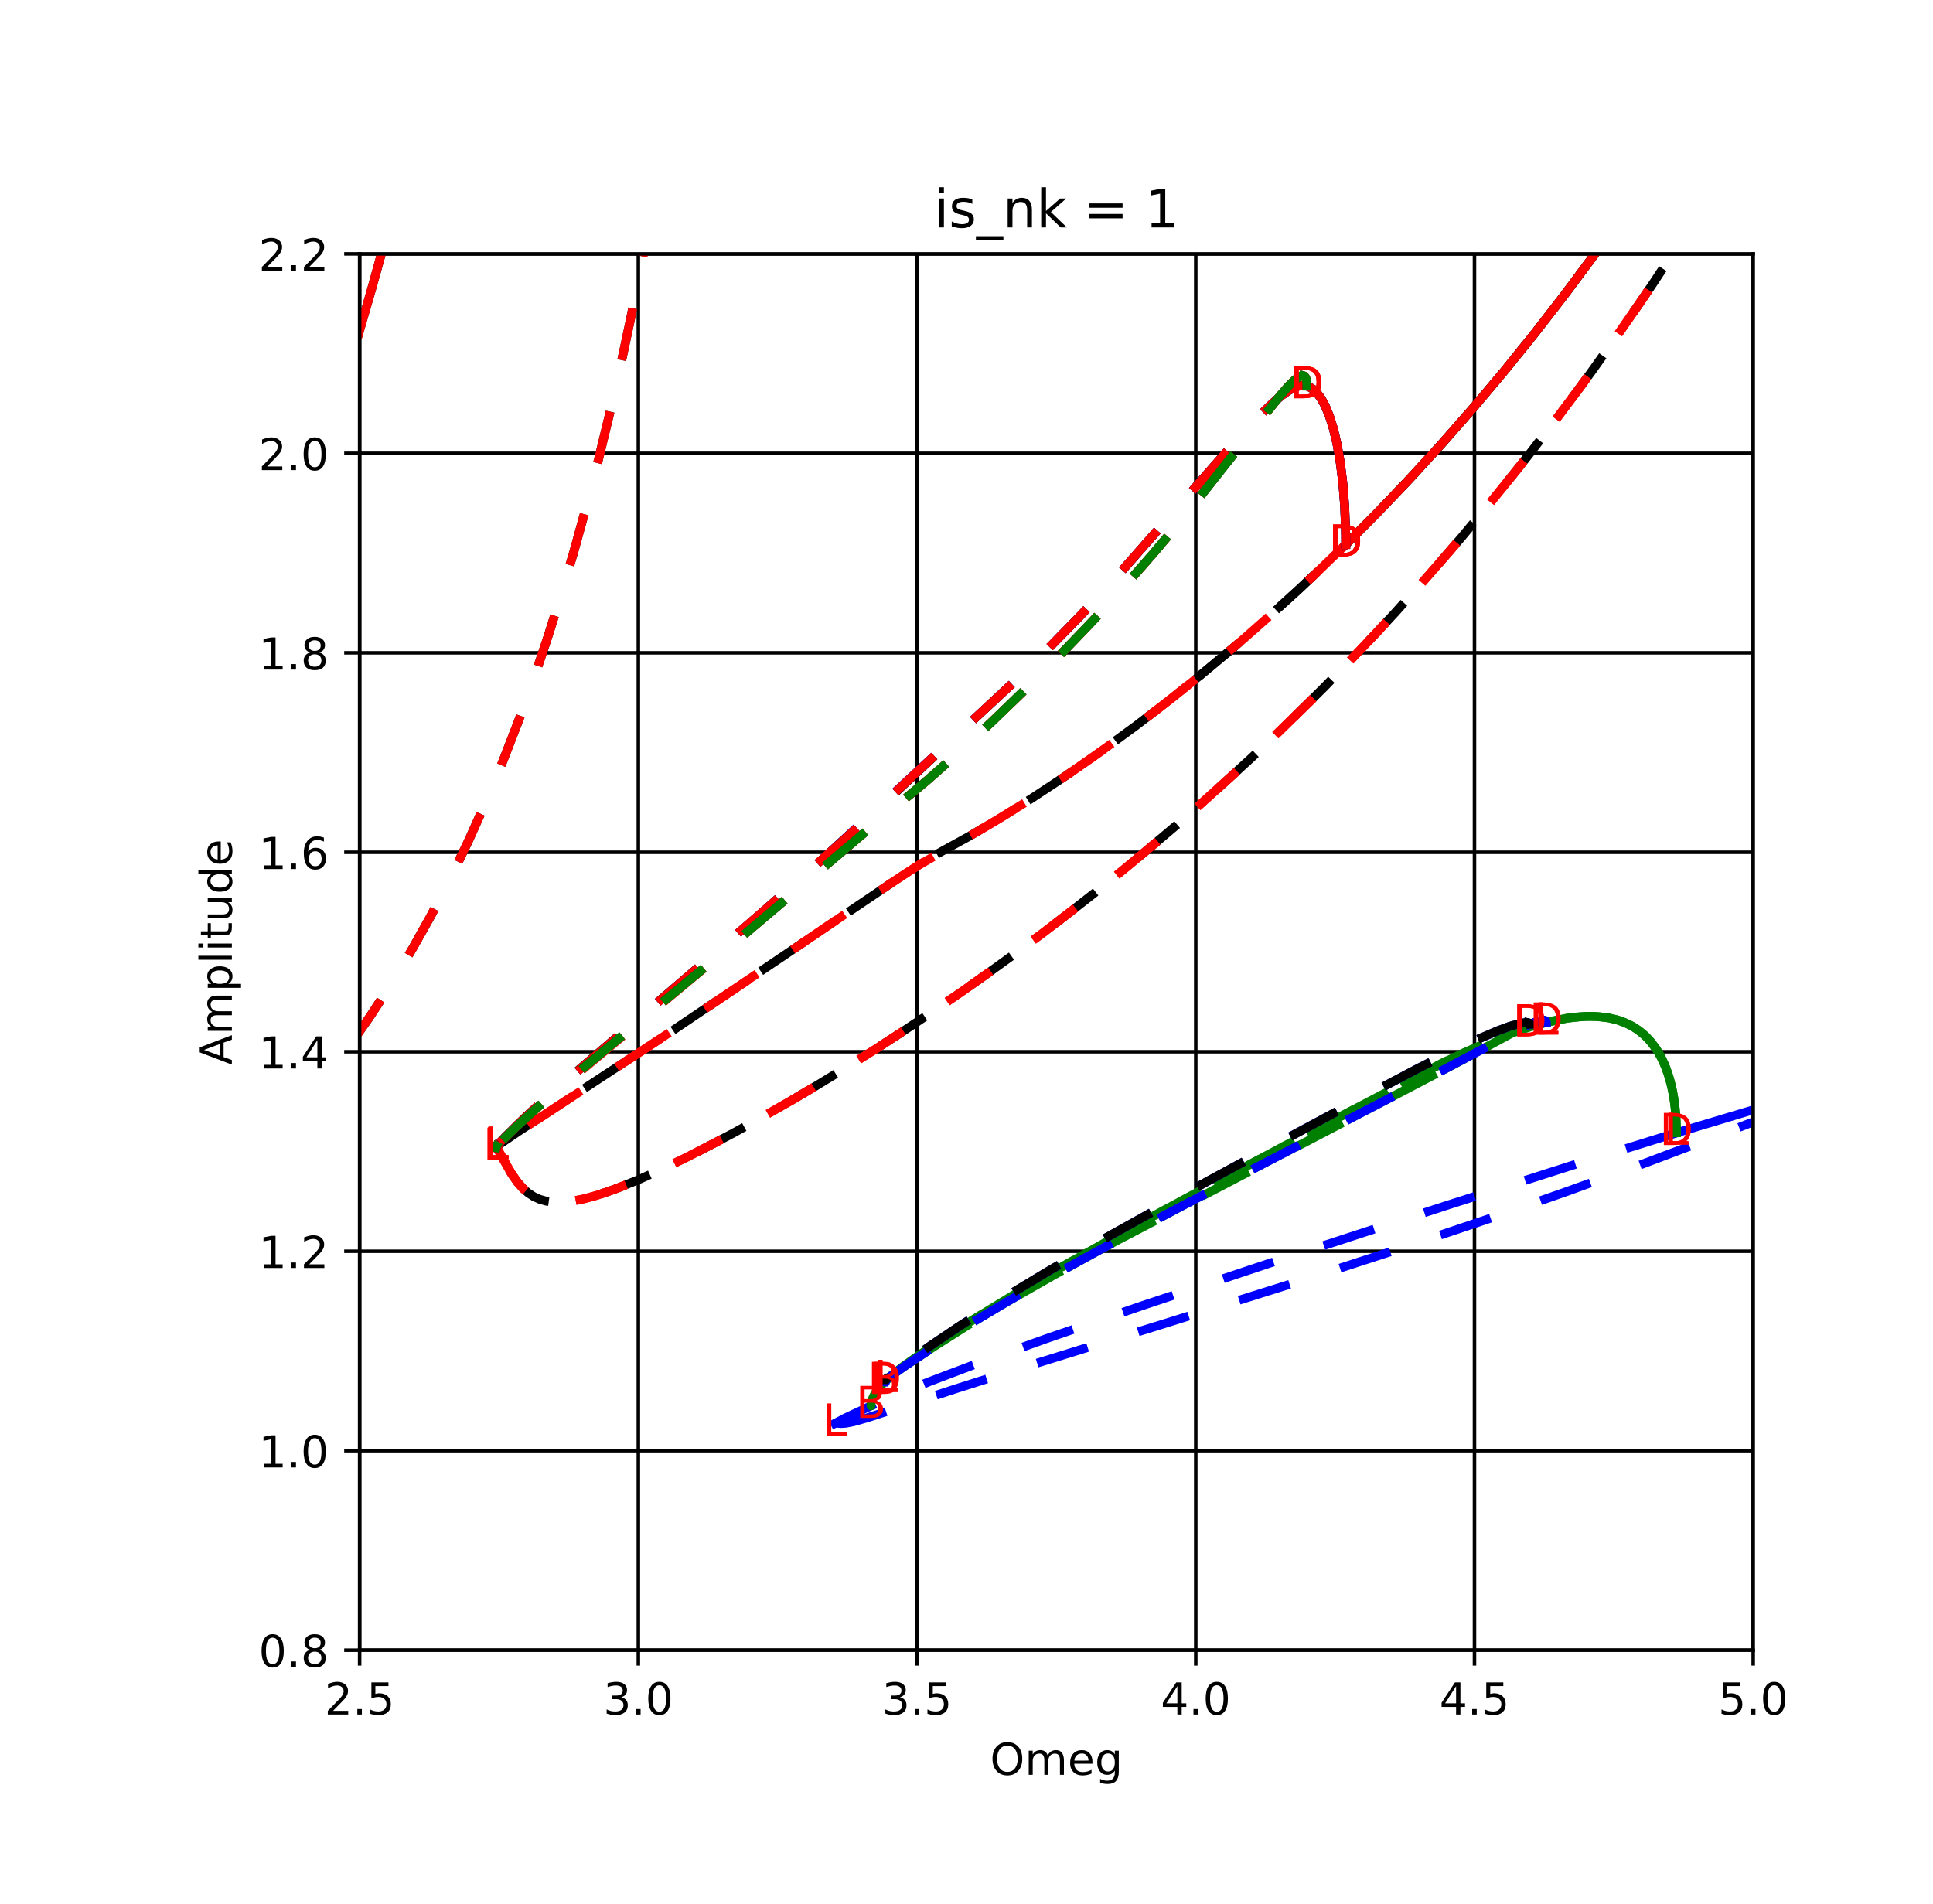 <?xml version="1.0" encoding="utf-8" standalone="no"?>
<!DOCTYPE svg PUBLIC "-//W3C//DTD SVG 1.1//EN"
  "http://www.w3.org/Graphics/SVG/1.1/DTD/svg11.dtd">
<!-- Created with matplotlib (https://matplotlib.org/) -->
<svg height="432pt" version="1.1" viewBox="0 0 438.48 432" width="438.48pt" xmlns="http://www.w3.org/2000/svg" xmlns:xlink="http://www.w3.org/1999/xlink">
 <defs>
  <style type="text/css">
*{stroke-linecap:butt;stroke-linejoin:round;}
  </style>
 </defs>
 <g id="figure_1">
  <g id="patch_1">
   <path d="M 0 432 
L 438.48 432 
L 438.48 0 
L 0 0 
z
" style="fill:#ffffff;"/>
  </g>
  <g id="axes_1">
   <g id="patch_2">
    <path d="M 81.578 374.4 
L 397.691 374.4 
L 397.691 57.6 
L 81.578 57.6 
z
" style="fill:#ffffff;"/>
   </g>
   <g id="matplotlib.axis_1">
    <g id="xtick_1">
     <g id="line2d_1">
      <path clip-path="url(#pcc3b6ddc6f)" d="M 81.578 374.4 
L 81.578 57.6 
" style="fill:none;stroke:#000000;stroke-linecap:square;stroke-width:0.8;"/>
     </g>
     <g id="line2d_2">
      <defs>
       <path d="M 0 0 
L 0 3.5 
" id="m1154170cb7" style="stroke:#000000;stroke-width:0.8;"/>
      </defs>
      <g>
       <use style="stroke:#000000;stroke-width:0.8;" x="81.578" xlink:href="#m1154170cb7" y="374.4"/>
      </g>
     </g>
     <g id="text_1">
      <!-- 2.5 -->
      <defs>
       <path d="M 19.188 8.297 
L 53.609 8.297 
L 53.609 0 
L 7.328 0 
L 7.328 8.297 
Q 12.938 14.109 22.625 23.891 
Q 32.328 33.688 34.812 36.531 
Q 39.547 41.844 41.422 45.531 
Q 43.312 49.219 43.312 52.781 
Q 43.312 58.594 39.234 62.25 
Q 35.156 65.922 28.609 65.922 
Q 23.969 65.922 18.812 64.312 
Q 13.672 62.703 7.812 59.422 
L 7.812 69.391 
Q 13.766 71.781 18.938 73 
Q 24.125 74.219 28.422 74.219 
Q 39.75 74.219 46.484 68.547 
Q 53.219 62.891 53.219 53.422 
Q 53.219 48.922 51.531 44.891 
Q 49.859 40.875 45.406 35.406 
Q 44.188 33.984 37.641 27.219 
Q 31.109 20.453 19.188 8.297 
z
" id="DejaVuSans-50"/>
       <path d="M 10.688 12.406 
L 21 12.406 
L 21 0 
L 10.688 0 
z
" id="DejaVuSans-46"/>
       <path d="M 10.797 72.906 
L 49.516 72.906 
L 49.516 64.594 
L 19.828 64.594 
L 19.828 46.734 
Q 21.969 47.469 24.109 47.828 
Q 26.266 48.188 28.422 48.188 
Q 40.625 48.188 47.75 41.5 
Q 54.891 34.812 54.891 23.391 
Q 54.891 11.625 47.562 5.094 
Q 40.234 -1.422 26.906 -1.422 
Q 22.312 -1.422 17.547 -0.641 
Q 12.797 0.141 7.719 1.703 
L 7.719 11.625 
Q 12.109 9.234 16.797 8.062 
Q 21.484 6.891 26.703 6.891 
Q 35.156 6.891 40.078 11.328 
Q 45.016 15.766 45.016 23.391 
Q 45.016 31 40.078 35.438 
Q 35.156 39.891 26.703 39.891 
Q 22.75 39.891 18.812 39.016 
Q 14.891 38.141 10.797 36.281 
z
" id="DejaVuSans-53"/>
      </defs>
      <g transform="translate(73.626 388.998)scale(0.1 -0.1)">
       <use xlink:href="#DejaVuSans-50"/>
       <use x="63.623" xlink:href="#DejaVuSans-46"/>
       <use x="95.41" xlink:href="#DejaVuSans-53"/>
      </g>
     </g>
    </g>
    <g id="xtick_2">
     <g id="line2d_3">
      <path clip-path="url(#pcc3b6ddc6f)" d="M 144.8 374.4 
L 144.8 57.6 
" style="fill:none;stroke:#000000;stroke-linecap:square;stroke-width:0.8;"/>
     </g>
     <g id="line2d_4">
      <g>
       <use style="stroke:#000000;stroke-width:0.8;" x="144.8" xlink:href="#m1154170cb7" y="374.4"/>
      </g>
     </g>
     <g id="text_2">
      <!-- 3.0 -->
      <defs>
       <path d="M 40.578 39.312 
Q 47.656 37.797 51.625 33 
Q 55.609 28.219 55.609 21.188 
Q 55.609 10.406 48.188 4.484 
Q 40.766 -1.422 27.094 -1.422 
Q 22.516 -1.422 17.656 -0.516 
Q 12.797 0.391 7.625 2.203 
L 7.625 11.719 
Q 11.719 9.328 16.594 8.109 
Q 21.484 6.891 26.812 6.891 
Q 36.078 6.891 40.938 10.547 
Q 45.797 14.203 45.797 21.188 
Q 45.797 27.641 41.281 31.266 
Q 36.766 34.906 28.719 34.906 
L 20.219 34.906 
L 20.219 43.016 
L 29.109 43.016 
Q 36.375 43.016 40.234 45.922 
Q 44.094 48.828 44.094 54.297 
Q 44.094 59.906 40.109 62.906 
Q 36.141 65.922 28.719 65.922 
Q 24.656 65.922 20.016 65.031 
Q 15.375 64.156 9.812 62.312 
L 9.812 71.094 
Q 15.438 72.656 20.344 73.438 
Q 25.25 74.219 29.594 74.219 
Q 40.828 74.219 47.359 69.109 
Q 53.906 64.016 53.906 55.328 
Q 53.906 49.266 50.438 45.094 
Q 46.969 40.922 40.578 39.312 
z
" id="DejaVuSans-51"/>
       <path d="M 31.781 66.406 
Q 24.172 66.406 20.328 58.906 
Q 16.5 51.422 16.5 36.375 
Q 16.5 21.391 20.328 13.891 
Q 24.172 6.391 31.781 6.391 
Q 39.453 6.391 43.281 13.891 
Q 47.125 21.391 47.125 36.375 
Q 47.125 51.422 43.281 58.906 
Q 39.453 66.406 31.781 66.406 
z
M 31.781 74.219 
Q 44.047 74.219 50.516 64.516 
Q 56.984 54.828 56.984 36.375 
Q 56.984 17.969 50.516 8.266 
Q 44.047 -1.422 31.781 -1.422 
Q 19.531 -1.422 13.062 8.266 
Q 6.594 17.969 6.594 36.375 
Q 6.594 54.828 13.062 64.516 
Q 19.531 74.219 31.781 74.219 
z
" id="DejaVuSans-48"/>
      </defs>
      <g transform="translate(136.849 388.998)scale(0.1 -0.1)">
       <use xlink:href="#DejaVuSans-51"/>
       <use x="63.623" xlink:href="#DejaVuSans-46"/>
       <use x="95.41" xlink:href="#DejaVuSans-48"/>
      </g>
     </g>
    </g>
    <g id="xtick_3">
     <g id="line2d_5">
      <path clip-path="url(#pcc3b6ddc6f)" d="M 208.023 374.4 
L 208.023 57.6 
" style="fill:none;stroke:#000000;stroke-linecap:square;stroke-width:0.8;"/>
     </g>
     <g id="line2d_6">
      <g>
       <use style="stroke:#000000;stroke-width:0.8;" x="208.023" xlink:href="#m1154170cb7" y="374.4"/>
      </g>
     </g>
     <g id="text_3">
      <!-- 3.5 -->
      <g transform="translate(200.072 388.998)scale(0.1 -0.1)">
       <use xlink:href="#DejaVuSans-51"/>
       <use x="63.623" xlink:href="#DejaVuSans-46"/>
       <use x="95.41" xlink:href="#DejaVuSans-53"/>
      </g>
     </g>
    </g>
    <g id="xtick_4">
     <g id="line2d_7">
      <path clip-path="url(#pcc3b6ddc6f)" d="M 271.246 374.4 
L 271.246 57.6 
" style="fill:none;stroke:#000000;stroke-linecap:square;stroke-width:0.8;"/>
     </g>
     <g id="line2d_8">
      <g>
       <use style="stroke:#000000;stroke-width:0.8;" x="271.246" xlink:href="#m1154170cb7" y="374.4"/>
      </g>
     </g>
     <g id="text_4">
      <!-- 4.0 -->
      <defs>
       <path d="M 37.797 64.312 
L 12.891 25.391 
L 37.797 25.391 
z
M 35.203 72.906 
L 47.609 72.906 
L 47.609 25.391 
L 58.016 25.391 
L 58.016 17.188 
L 47.609 17.188 
L 47.609 0 
L 37.797 0 
L 37.797 17.188 
L 4.891 17.188 
L 4.891 26.703 
z
" id="DejaVuSans-52"/>
      </defs>
      <g transform="translate(263.294 388.998)scale(0.1 -0.1)">
       <use xlink:href="#DejaVuSans-52"/>
       <use x="63.623" xlink:href="#DejaVuSans-46"/>
       <use x="95.41" xlink:href="#DejaVuSans-48"/>
      </g>
     </g>
    </g>
    <g id="xtick_5">
     <g id="line2d_9">
      <path clip-path="url(#pcc3b6ddc6f)" d="M 334.468 374.4 
L 334.468 57.6 
" style="fill:none;stroke:#000000;stroke-linecap:square;stroke-width:0.8;"/>
     </g>
     <g id="line2d_10">
      <g>
       <use style="stroke:#000000;stroke-width:0.8;" x="334.468" xlink:href="#m1154170cb7" y="374.4"/>
      </g>
     </g>
     <g id="text_5">
      <!-- 4.5 -->
      <g transform="translate(326.517 388.998)scale(0.1 -0.1)">
       <use xlink:href="#DejaVuSans-52"/>
       <use x="63.623" xlink:href="#DejaVuSans-46"/>
       <use x="95.41" xlink:href="#DejaVuSans-53"/>
      </g>
     </g>
    </g>
    <g id="xtick_6">
     <g id="line2d_11">
      <path clip-path="url(#pcc3b6ddc6f)" d="M 397.691 374.4 
L 397.691 57.6 
" style="fill:none;stroke:#000000;stroke-linecap:square;stroke-width:0.8;"/>
     </g>
     <g id="line2d_12">
      <g>
       <use style="stroke:#000000;stroke-width:0.8;" x="397.691" xlink:href="#m1154170cb7" y="374.4"/>
      </g>
     </g>
     <g id="text_6">
      <!-- 5.0 -->
      <g transform="translate(389.74 388.998)scale(0.1 -0.1)">
       <use xlink:href="#DejaVuSans-53"/>
       <use x="63.623" xlink:href="#DejaVuSans-46"/>
       <use x="95.41" xlink:href="#DejaVuSans-48"/>
      </g>
     </g>
    </g>
    <g id="text_7">
     <!-- Omeg -->
     <defs>
      <path d="M 39.406 66.219 
Q 28.656 66.219 22.328 58.203 
Q 16.016 50.203 16.016 36.375 
Q 16.016 22.609 22.328 14.594 
Q 28.656 6.594 39.406 6.594 
Q 50.141 6.594 56.422 14.594 
Q 62.703 22.609 62.703 36.375 
Q 62.703 50.203 56.422 58.203 
Q 50.141 66.219 39.406 66.219 
z
M 39.406 74.219 
Q 54.734 74.219 63.906 63.938 
Q 73.094 53.656 73.094 36.375 
Q 73.094 19.141 63.906 8.859 
Q 54.734 -1.422 39.406 -1.422 
Q 24.031 -1.422 14.812 8.828 
Q 5.609 19.094 5.609 36.375 
Q 5.609 53.656 14.812 63.938 
Q 24.031 74.219 39.406 74.219 
z
" id="DejaVuSans-79"/>
      <path d="M 52 44.188 
Q 55.375 50.25 60.062 53.125 
Q 64.75 56 71.094 56 
Q 79.641 56 84.281 50.016 
Q 88.922 44.047 88.922 33.016 
L 88.922 0 
L 79.891 0 
L 79.891 32.719 
Q 79.891 40.578 77.094 44.375 
Q 74.312 48.188 68.609 48.188 
Q 61.625 48.188 57.562 43.547 
Q 53.516 38.922 53.516 30.906 
L 53.516 0 
L 44.484 0 
L 44.484 32.719 
Q 44.484 40.625 41.703 44.406 
Q 38.922 48.188 33.109 48.188 
Q 26.219 48.188 22.156 43.531 
Q 18.109 38.875 18.109 30.906 
L 18.109 0 
L 9.078 0 
L 9.078 54.688 
L 18.109 54.688 
L 18.109 46.188 
Q 21.188 51.219 25.484 53.609 
Q 29.781 56 35.688 56 
Q 41.656 56 45.828 52.969 
Q 50 49.953 52 44.188 
z
" id="DejaVuSans-109"/>
      <path d="M 56.203 29.594 
L 56.203 25.203 
L 14.891 25.203 
Q 15.484 15.922 20.484 11.062 
Q 25.484 6.203 34.422 6.203 
Q 39.594 6.203 44.453 7.469 
Q 49.312 8.734 54.109 11.281 
L 54.109 2.781 
Q 49.266 0.734 44.188 -0.344 
Q 39.109 -1.422 33.891 -1.422 
Q 20.797 -1.422 13.156 6.188 
Q 5.516 13.812 5.516 26.812 
Q 5.516 40.234 12.766 48.109 
Q 20.016 56 32.328 56 
Q 43.359 56 49.781 48.891 
Q 56.203 41.797 56.203 29.594 
z
M 47.219 32.234 
Q 47.125 39.594 43.094 43.984 
Q 39.062 48.391 32.422 48.391 
Q 24.906 48.391 20.391 44.141 
Q 15.875 39.891 15.188 32.172 
z
" id="DejaVuSans-101"/>
      <path d="M 45.406 27.984 
Q 45.406 37.75 41.375 43.109 
Q 37.359 48.484 30.078 48.484 
Q 22.859 48.484 18.828 43.109 
Q 14.797 37.75 14.797 27.984 
Q 14.797 18.266 18.828 12.891 
Q 22.859 7.516 30.078 7.516 
Q 37.359 7.516 41.375 12.891 
Q 45.406 18.266 45.406 27.984 
z
M 54.391 6.781 
Q 54.391 -7.172 48.188 -13.984 
Q 42 -20.797 29.203 -20.797 
Q 24.469 -20.797 20.266 -20.094 
Q 16.062 -19.391 12.109 -17.922 
L 12.109 -9.188 
Q 16.062 -11.328 19.922 -12.344 
Q 23.781 -13.375 27.781 -13.375 
Q 36.625 -13.375 41.016 -8.766 
Q 45.406 -4.156 45.406 5.172 
L 45.406 9.625 
Q 42.625 4.781 38.281 2.391 
Q 33.938 0 27.875 0 
Q 17.828 0 11.672 7.656 
Q 5.516 15.328 5.516 27.984 
Q 5.516 40.672 11.672 48.328 
Q 17.828 56 27.875 56 
Q 33.938 56 38.281 53.609 
Q 42.625 51.219 45.406 46.391 
L 45.406 54.688 
L 54.391 54.688 
z
" id="DejaVuSans-103"/>
     </defs>
     <g transform="translate(224.577 402.677)scale(0.1 -0.1)">
      <use xlink:href="#DejaVuSans-79"/>
      <use x="78.711" xlink:href="#DejaVuSans-109"/>
      <use x="176.123" xlink:href="#DejaVuSans-101"/>
      <use x="237.646" xlink:href="#DejaVuSans-103"/>
     </g>
    </g>
   </g>
   <g id="matplotlib.axis_2">
    <g id="ytick_1">
     <g id="line2d_13">
      <path clip-path="url(#pcc3b6ddc6f)" d="M 81.578 374.4 
L 397.691 374.4 
" style="fill:none;stroke:#000000;stroke-linecap:square;stroke-width:0.8;"/>
     </g>
     <g id="line2d_14">
      <defs>
       <path d="M 0 0 
L -3.5 0 
" id="m6cd1257795" style="stroke:#000000;stroke-width:0.8;"/>
      </defs>
      <g>
       <use style="stroke:#000000;stroke-width:0.8;" x="81.578" xlink:href="#m6cd1257795" y="374.4"/>
      </g>
     </g>
     <g id="text_8">
      <!-- 0.8 -->
      <defs>
       <path d="M 31.781 34.625 
Q 24.75 34.625 20.719 30.859 
Q 16.703 27.094 16.703 20.516 
Q 16.703 13.922 20.719 10.156 
Q 24.75 6.391 31.781 6.391 
Q 38.812 6.391 42.859 10.172 
Q 46.922 13.969 46.922 20.516 
Q 46.922 27.094 42.891 30.859 
Q 38.875 34.625 31.781 34.625 
z
M 21.922 38.812 
Q 15.578 40.375 12.031 44.719 
Q 8.5 49.078 8.5 55.328 
Q 8.5 64.062 14.719 69.141 
Q 20.953 74.219 31.781 74.219 
Q 42.672 74.219 48.875 69.141 
Q 55.078 64.062 55.078 55.328 
Q 55.078 49.078 51.531 44.719 
Q 48 40.375 41.703 38.812 
Q 48.828 37.156 52.797 32.312 
Q 56.781 27.484 56.781 20.516 
Q 56.781 9.906 50.312 4.234 
Q 43.844 -1.422 31.781 -1.422 
Q 19.734 -1.422 13.25 4.234 
Q 6.781 9.906 6.781 20.516 
Q 6.781 27.484 10.781 32.312 
Q 14.797 37.156 21.922 38.812 
z
M 18.312 54.391 
Q 18.312 48.734 21.844 45.562 
Q 25.391 42.391 31.781 42.391 
Q 38.141 42.391 41.719 45.562 
Q 45.312 48.734 45.312 54.391 
Q 45.312 60.062 41.719 63.234 
Q 38.141 66.406 31.781 66.406 
Q 25.391 66.406 21.844 63.234 
Q 18.312 60.062 18.312 54.391 
z
" id="DejaVuSans-56"/>
      </defs>
      <g transform="translate(58.675 378.199)scale(0.1 -0.1)">
       <use xlink:href="#DejaVuSans-48"/>
       <use x="63.623" xlink:href="#DejaVuSans-46"/>
       <use x="95.41" xlink:href="#DejaVuSans-56"/>
      </g>
     </g>
    </g>
    <g id="ytick_2">
     <g id="line2d_15">
      <path clip-path="url(#pcc3b6ddc6f)" d="M 81.578 329.143 
L 397.691 329.143 
" style="fill:none;stroke:#000000;stroke-linecap:square;stroke-width:0.8;"/>
     </g>
     <g id="line2d_16">
      <g>
       <use style="stroke:#000000;stroke-width:0.8;" x="81.578" xlink:href="#m6cd1257795" y="329.143"/>
      </g>
     </g>
     <g id="text_9">
      <!-- 1.0 -->
      <defs>
       <path d="M 12.406 8.297 
L 28.516 8.297 
L 28.516 63.922 
L 10.984 60.406 
L 10.984 69.391 
L 28.422 72.906 
L 38.281 72.906 
L 38.281 8.297 
L 54.391 8.297 
L 54.391 0 
L 12.406 0 
z
" id="DejaVuSans-49"/>
      </defs>
      <g transform="translate(58.675 332.942)scale(0.1 -0.1)">
       <use xlink:href="#DejaVuSans-49"/>
       <use x="63.623" xlink:href="#DejaVuSans-46"/>
       <use x="95.41" xlink:href="#DejaVuSans-48"/>
      </g>
     </g>
    </g>
    <g id="ytick_3">
     <g id="line2d_17">
      <path clip-path="url(#pcc3b6ddc6f)" d="M 81.578 283.886 
L 397.691 283.886 
" style="fill:none;stroke:#000000;stroke-linecap:square;stroke-width:0.8;"/>
     </g>
     <g id="line2d_18">
      <g>
       <use style="stroke:#000000;stroke-width:0.8;" x="81.578" xlink:href="#m6cd1257795" y="283.886"/>
      </g>
     </g>
     <g id="text_10">
      <!-- 1.2 -->
      <g transform="translate(58.675 287.685)scale(0.1 -0.1)">
       <use xlink:href="#DejaVuSans-49"/>
       <use x="63.623" xlink:href="#DejaVuSans-46"/>
       <use x="95.41" xlink:href="#DejaVuSans-50"/>
      </g>
     </g>
    </g>
    <g id="ytick_4">
     <g id="line2d_19">
      <path clip-path="url(#pcc3b6ddc6f)" d="M 81.578 238.629 
L 397.691 238.629 
" style="fill:none;stroke:#000000;stroke-linecap:square;stroke-width:0.8;"/>
     </g>
     <g id="line2d_20">
      <g>
       <use style="stroke:#000000;stroke-width:0.8;" x="81.578" xlink:href="#m6cd1257795" y="238.629"/>
      </g>
     </g>
     <g id="text_11">
      <!-- 1.4 -->
      <g transform="translate(58.675 242.428)scale(0.1 -0.1)">
       <use xlink:href="#DejaVuSans-49"/>
       <use x="63.623" xlink:href="#DejaVuSans-46"/>
       <use x="95.41" xlink:href="#DejaVuSans-52"/>
      </g>
     </g>
    </g>
    <g id="ytick_5">
     <g id="line2d_21">
      <path clip-path="url(#pcc3b6ddc6f)" d="M 81.578 193.371 
L 397.691 193.371 
" style="fill:none;stroke:#000000;stroke-linecap:square;stroke-width:0.8;"/>
     </g>
     <g id="line2d_22">
      <g>
       <use style="stroke:#000000;stroke-width:0.8;" x="81.578" xlink:href="#m6cd1257795" y="193.371"/>
      </g>
     </g>
     <g id="text_12">
      <!-- 1.6 -->
      <defs>
       <path d="M 33.016 40.375 
Q 26.375 40.375 22.484 35.828 
Q 18.609 31.297 18.609 23.391 
Q 18.609 15.531 22.484 10.953 
Q 26.375 6.391 33.016 6.391 
Q 39.656 6.391 43.531 10.953 
Q 47.406 15.531 47.406 23.391 
Q 47.406 31.297 43.531 35.828 
Q 39.656 40.375 33.016 40.375 
z
M 52.594 71.297 
L 52.594 62.312 
Q 48.875 64.062 45.094 64.984 
Q 41.312 65.922 37.594 65.922 
Q 27.828 65.922 22.672 59.328 
Q 17.531 52.734 16.797 39.406 
Q 19.672 43.656 24.016 45.922 
Q 28.375 48.188 33.594 48.188 
Q 44.578 48.188 50.953 41.516 
Q 57.328 34.859 57.328 23.391 
Q 57.328 12.156 50.688 5.359 
Q 44.047 -1.422 33.016 -1.422 
Q 20.359 -1.422 13.672 8.266 
Q 6.984 17.969 6.984 36.375 
Q 6.984 53.656 15.188 63.938 
Q 23.391 74.219 37.203 74.219 
Q 40.922 74.219 44.703 73.484 
Q 48.484 72.75 52.594 71.297 
z
" id="DejaVuSans-54"/>
      </defs>
      <g transform="translate(58.675 197.171)scale(0.1 -0.1)">
       <use xlink:href="#DejaVuSans-49"/>
       <use x="63.623" xlink:href="#DejaVuSans-46"/>
       <use x="95.41" xlink:href="#DejaVuSans-54"/>
      </g>
     </g>
    </g>
    <g id="ytick_6">
     <g id="line2d_23">
      <path clip-path="url(#pcc3b6ddc6f)" d="M 81.578 148.114 
L 397.691 148.114 
" style="fill:none;stroke:#000000;stroke-linecap:square;stroke-width:0.8;"/>
     </g>
     <g id="line2d_24">
      <g>
       <use style="stroke:#000000;stroke-width:0.8;" x="81.578" xlink:href="#m6cd1257795" y="148.114"/>
      </g>
     </g>
     <g id="text_13">
      <!-- 1.8 -->
      <g transform="translate(58.675 151.914)scale(0.1 -0.1)">
       <use xlink:href="#DejaVuSans-49"/>
       <use x="63.623" xlink:href="#DejaVuSans-46"/>
       <use x="95.41" xlink:href="#DejaVuSans-56"/>
      </g>
     </g>
    </g>
    <g id="ytick_7">
     <g id="line2d_25">
      <path clip-path="url(#pcc3b6ddc6f)" d="M 81.578 102.857 
L 397.691 102.857 
" style="fill:none;stroke:#000000;stroke-linecap:square;stroke-width:0.8;"/>
     </g>
     <g id="line2d_26">
      <g>
       <use style="stroke:#000000;stroke-width:0.8;" x="81.578" xlink:href="#m6cd1257795" y="102.857"/>
      </g>
     </g>
     <g id="text_14">
      <!-- 2.0 -->
      <g transform="translate(58.675 106.656)scale(0.1 -0.1)">
       <use xlink:href="#DejaVuSans-50"/>
       <use x="63.623" xlink:href="#DejaVuSans-46"/>
       <use x="95.41" xlink:href="#DejaVuSans-48"/>
      </g>
     </g>
    </g>
    <g id="ytick_8">
     <g id="line2d_27">
      <path clip-path="url(#pcc3b6ddc6f)" d="M 81.578 57.6 
L 397.691 57.6 
" style="fill:none;stroke:#000000;stroke-linecap:square;stroke-width:0.8;"/>
     </g>
     <g id="line2d_28">
      <g>
       <use style="stroke:#000000;stroke-width:0.8;" x="81.578" xlink:href="#m6cd1257795" y="57.6"/>
      </g>
     </g>
     <g id="text_15">
      <!-- 2.2 -->
      <g transform="translate(58.675 61.399)scale(0.1 -0.1)">
       <use xlink:href="#DejaVuSans-50"/>
       <use x="63.623" xlink:href="#DejaVuSans-46"/>
       <use x="95.41" xlink:href="#DejaVuSans-50"/>
      </g>
     </g>
    </g>
    <g id="text_16">
     <!-- Amplitude -->
     <defs>
      <path d="M 34.188 63.188 
L 20.797 26.906 
L 47.609 26.906 
z
M 28.609 72.906 
L 39.797 72.906 
L 67.578 0 
L 57.328 0 
L 50.688 18.703 
L 17.828 18.703 
L 11.188 0 
L 0.781 0 
z
" id="DejaVuSans-65"/>
      <path d="M 18.109 8.203 
L 18.109 -20.797 
L 9.078 -20.797 
L 9.078 54.688 
L 18.109 54.688 
L 18.109 46.391 
Q 20.953 51.266 25.266 53.625 
Q 29.594 56 35.594 56 
Q 45.562 56 51.781 48.094 
Q 58.016 40.188 58.016 27.297 
Q 58.016 14.406 51.781 6.484 
Q 45.562 -1.422 35.594 -1.422 
Q 29.594 -1.422 25.266 0.953 
Q 20.953 3.328 18.109 8.203 
z
M 48.688 27.297 
Q 48.688 37.203 44.609 42.844 
Q 40.531 48.484 33.406 48.484 
Q 26.266 48.484 22.188 42.844 
Q 18.109 37.203 18.109 27.297 
Q 18.109 17.391 22.188 11.75 
Q 26.266 6.109 33.406 6.109 
Q 40.531 6.109 44.609 11.75 
Q 48.688 17.391 48.688 27.297 
z
" id="DejaVuSans-112"/>
      <path d="M 9.422 75.984 
L 18.406 75.984 
L 18.406 0 
L 9.422 0 
z
" id="DejaVuSans-108"/>
      <path d="M 9.422 54.688 
L 18.406 54.688 
L 18.406 0 
L 9.422 0 
z
M 9.422 75.984 
L 18.406 75.984 
L 18.406 64.594 
L 9.422 64.594 
z
" id="DejaVuSans-105"/>
      <path d="M 18.312 70.219 
L 18.312 54.688 
L 36.812 54.688 
L 36.812 47.703 
L 18.312 47.703 
L 18.312 18.016 
Q 18.312 11.328 20.141 9.422 
Q 21.969 7.516 27.594 7.516 
L 36.812 7.516 
L 36.812 0 
L 27.594 0 
Q 17.188 0 13.234 3.875 
Q 9.281 7.766 9.281 18.016 
L 9.281 47.703 
L 2.688 47.703 
L 2.688 54.688 
L 9.281 54.688 
L 9.281 70.219 
z
" id="DejaVuSans-116"/>
      <path d="M 8.5 21.578 
L 8.5 54.688 
L 17.484 54.688 
L 17.484 21.922 
Q 17.484 14.156 20.5 10.266 
Q 23.531 6.391 29.594 6.391 
Q 36.859 6.391 41.078 11.031 
Q 45.312 15.672 45.312 23.688 
L 45.312 54.688 
L 54.297 54.688 
L 54.297 0 
L 45.312 0 
L 45.312 8.406 
Q 42.047 3.422 37.719 1 
Q 33.406 -1.422 27.688 -1.422 
Q 18.266 -1.422 13.375 4.438 
Q 8.5 10.297 8.5 21.578 
z
M 31.109 56 
z
" id="DejaVuSans-117"/>
      <path d="M 45.406 46.391 
L 45.406 75.984 
L 54.391 75.984 
L 54.391 0 
L 45.406 0 
L 45.406 8.203 
Q 42.578 3.328 38.25 0.953 
Q 33.938 -1.422 27.875 -1.422 
Q 17.969 -1.422 11.734 6.484 
Q 5.516 14.406 5.516 27.297 
Q 5.516 40.188 11.734 48.094 
Q 17.969 56 27.875 56 
Q 33.938 56 38.25 53.625 
Q 42.578 51.266 45.406 46.391 
z
M 14.797 27.297 
Q 14.797 17.391 18.875 11.75 
Q 22.953 6.109 30.078 6.109 
Q 37.203 6.109 41.297 11.75 
Q 45.406 17.391 45.406 27.297 
Q 45.406 37.203 41.297 42.844 
Q 37.203 48.484 30.078 48.484 
Q 22.953 48.484 18.875 42.844 
Q 14.797 37.203 14.797 27.297 
z
" id="DejaVuSans-100"/>
     </defs>
     <g transform="translate(52.595 241.623)rotate(-90)scale(0.1 -0.1)">
      <use xlink:href="#DejaVuSans-65"/>
      <use x="68.408" xlink:href="#DejaVuSans-109"/>
      <use x="165.82" xlink:href="#DejaVuSans-112"/>
      <use x="229.297" xlink:href="#DejaVuSans-108"/>
      <use x="257.08" xlink:href="#DejaVuSans-105"/>
      <use x="284.863" xlink:href="#DejaVuSans-116"/>
      <use x="324.072" xlink:href="#DejaVuSans-117"/>
      <use x="387.451" xlink:href="#DejaVuSans-100"/>
      <use x="450.928" xlink:href="#DejaVuSans-101"/>
     </g>
    </g>
   </g>
   <g id="line2d_29">
    <path clip-path="url(#pcc3b6ddc6f)" d="M 81.393 75.603 
L 84.301 65.561 
L 87.109 55.429 
L 92.436 34.918 
L 97.401 14.121 
L 100.756 -1 
L 100.756 -1 
" style="fill:none;stroke:#000000;stroke-linecap:square;stroke-width:2;"/>
   </g>
   <g id="line2d_30">
    <path clip-path="url(#pcc3b6ddc6f)" d="M 155.686 -1 
L 152.619 19.417 
L 149.008 41.088 
L 145.016 62.545 
L 142.862 73.176 
L 140.593 83.731 
L 138.202 94.2 
L 135.682 104.572 
L 133.026 114.835 
L 130.226 124.975 
L 127.276 134.978 
L 124.168 144.828 
L 120.897 154.508 
L 117.458 163.998 
L 113.846 173.282 
L 110.058 182.339 
L 106.094 191.151 
L 101.953 199.7 
L 97.639 207.969 
L 93.154 215.943 
L 88.506 223.612 
L 83.701 230.964 
L 78.747 237.995 
L 73.655 244.701 
L 68.435 251.083 
L 63.097 257.145 
L 57.651 262.892 
L 52.108 268.334 
L 46.477 273.48 
L 40.769 278.341 
L 34.99 282.93 
L 29.149 287.26 
L 23.253 291.344 
L 17.308 295.195 
L 11.321 298.826 
L 5.295 302.249 
L -1 305.593 
L -1 305.593 
" style="fill:none;stroke:#000000;stroke-dasharray:12,12;stroke-dashoffset:0;stroke-width:2;"/>
   </g>
   <g id="line2d_31">
    <path clip-path="url(#pcc3b6ddc6f)" d="M -1 427.932 
L -0.465 428.252 
L 5.6 431.443 
L 8.953 433 
L 8.953 433 
" style="fill:none;stroke:#000000;stroke-linecap:square;stroke-width:2;"/>
   </g>
   <g id="line2d_32">
    <path clip-path="url(#pcc3b6ddc6f)" d="M 81.334 75.802 
L 84.244 65.762 
L 87.054 55.631 
L 92.384 35.123 
L 97.354 14.329 
L 100.756 -1 
L 100.756 -1 
" style="fill:none;stroke:#ff0000;stroke-linecap:square;stroke-width:2;"/>
   </g>
   <g id="line2d_33">
    <path clip-path="url(#pcc3b6ddc6f)" d="M 155.683 -1 
L 152.847 17.966 
L 149.26 39.649 
L 145.295 61.122 
L 143.156 71.763 
L 140.902 82.329 
L 138.528 92.81 
L 136.026 103.195 
L 133.388 113.473 
L 130.608 123.631 
L 127.678 133.653 
L 124.592 143.525 
L 121.343 153.228 
L 117.926 162.745 
L 114.337 172.057 
L 110.573 181.146 
L 106.632 189.991 
L 102.515 198.576 
L 98.224 206.883 
L 93.762 214.898 
L 89.135 222.607 
L 84.35 230.002 
L 79.416 237.076 
L 74.342 243.826 
L 69.138 250.251 
L 63.815 256.355 
L 58.383 262.144 
L 52.852 267.626 
L 47.233 272.811 
L 41.534 277.709 
L 35.764 282.334 
L 29.931 286.698 
L 24.042 290.814 
L 18.103 294.695 
L 12.121 298.354 
L 6.1 301.804 
L -1 305.583 
L -1 305.583 
" style="fill:none;stroke:#ff0000;stroke-dasharray:12,12;stroke-dashoffset:0;stroke-width:2;"/>
   </g>
   <g id="line2d_34">
    <path clip-path="url(#pcc3b6ddc6f)" d="M -1 427.904 
L 3.178 430.217 
L 8.884 433 
" style="fill:none;stroke:#ff0000;stroke-linecap:square;stroke-width:2;"/>
   </g>
   <g id="line2d_35">
    <path clip-path="url(#pcc3b6ddc6f)" d="M 397.691 251.808 
" style="fill:none;stroke:#008000;stroke-linecap:square;stroke-width:2;"/>
   </g>
   <g id="line2d_36">
    <path clip-path="url(#pcc3b6ddc6f)" d="M 397.691 251.808 
L 380.292 257.027 
L 380.292 257.027 
" style="fill:none;stroke:#0000ff;stroke-linecap:square;stroke-width:2;"/>
   </g>
   <g id="line2d_37">
    <path clip-path="url(#pcc3b6ddc6f)" d="M 380.292 257.027 
L 357.781 264.031 
L 327.97 273.559 
L 288.012 286.598 
L 258.933 296.296 
L 237.229 303.762 
L 222.555 309.028 
L 210.888 313.443 
L 202.68 316.758 
L 197.627 318.939 
L 197.627 318.939 
" style="fill:none;stroke:#0000ff;stroke-dasharray:12,12;stroke-dashoffset:0;stroke-width:2;"/>
   </g>
   <g id="line2d_38">
    <path clip-path="url(#pcc3b6ddc6f)" d="M 197.627 318.939 
L 191.829 321.661 
L 189.387 322.943 
L 189.387 322.943 
" style="fill:none;stroke:#0000ff;stroke-linecap:square;stroke-width:2;"/>
   </g>
   <g id="line2d_39">
    <path clip-path="url(#pcc3b6ddc6f)" d="M 189.387 322.943 
L 189.518 322.896 
L 189.853 322.886 
L 190.681 322.991 
L 191.894 322.91 
L 193.718 322.542 
L 196.696 321.691 
L 203.362 319.512 
L 216.814 315.093 
L 230.638 310.702 
L 265.156 299.997 
L 295.033 290.614 
L 317.249 283.404 
L 336.953 276.779 
L 355.22 270.404 
L 372.375 264.184 
L 388.813 257.989 
L 397.705 254.533 
L 397.705 254.533 
" style="fill:none;stroke:#0000ff;stroke-dasharray:12,12;stroke-dashoffset:0;stroke-width:2;"/>
   </g>
   <g id="line2d_40">
    <path clip-path="url(#pcc3b6ddc6f)" d="M 271.246 154.053 
L 279.027 147.583 
L 286.777 140.849 
L 294.622 133.726 
L 302.159 126.578 
L 305.267 123.541 
L 305.267 123.541 
" style="fill:none;stroke:#000000;stroke-dasharray:12,12;stroke-dashoffset:0;stroke-width:2;"/>
   </g>
   <g id="line2d_41">
    <path clip-path="url(#pcc3b6ddc6f)" d="M 305.267 123.541 
L 312.687 116.069 
L 320.019 108.37 
L 327.254 100.45 
L 334.383 92.314 
L 341.398 83.968 
L 348.294 75.418 
L 355.103 66.619 
L 361.782 57.625 
L 368.224 48.586 
L 374.705 39.114 
L 381.075 29.41 
L 387.363 19.426 
L 393.561 9.168 
L 397.691 2.088 
L 397.691 2.088 
" style="fill:none;stroke:#000000;stroke-linecap:square;stroke-width:2;"/>
   </g>
   <g id="line2d_42">
    <path clip-path="url(#pcc3b6ddc6f)" d="M 413.818 -1 
L 407.595 10.57 
L 401.208 21.965 
L 394.808 32.928 
L 388.343 43.568 
L 381.798 53.926 
L 374.9 64.414 
L 367.945 74.577 
L 360.911 84.459 
L 353.736 94.152 
L 346.601 103.424 
L 339.081 112.825 
L 331.537 121.893 
L 323.906 130.718 
L 316.196 139.296 
L 308.505 147.532 
L 300.364 155.92 
L 292.207 164 
L 283.913 171.903 
L 275.541 179.575 
L 267.108 187.009 
L 258.631 194.197 
L 249.649 201.519 
L 240.59 208.612 
L 231.424 215.507 
L 222.175 222.187 
L 212.815 228.677 
L 203.375 234.959 
L 193.89 241.009 
L 184.46 246.767 
L 175.309 252.105 
L 166.423 257.038 
L 158.202 261.351 
L 151.093 264.839 
L 145.051 267.568 
L 140.029 269.602 
L 135.921 271.035 
L 132.567 271.976 
L 129.81 272.528 
L 127.539 272.766 
L 125.574 272.752 
L 123.899 272.525 
L 122.43 272.107 
L 121.08 271.493 
L 119.829 270.679 
L 118.611 269.611 
L 117.412 268.256 
L 116.144 266.472 
L 114.647 263.947 
L 112.626 260.508 
L 112.452 260.396 
L 112.452 260.396 
" style="fill:none;stroke:#000000;stroke-dasharray:12,12;stroke-dashoffset:0;stroke-width:2;"/>
   </g>
   <g id="line2d_43">
    <path clip-path="url(#pcc3b6ddc6f)" d="M 112.452 260.396 
L 112.457 260.371 
L 112.471 260.34 
L 112.493 260.308 
L 112.522 260.274 
L 112.554 260.239 
L 112.589 260.205 
" style="fill:none;stroke:#000000;stroke-linecap:square;stroke-width:2;"/>
   </g>
   <g id="line2d_44">
    <path clip-path="url(#pcc3b6ddc6f)" d="M 112.589 260.205 
L 113.543 259.471 
L 117.569 256.738 
L 130.082 248.572 
L 152.482 233.894 
L 182.862 213.404 
L 203.946 199.163 
L 211.082 194.602 
L 214.141 192.883 
L 219.881 189.725 
L 226.752 185.681 
L 233.984 181.165 
L 241.489 176.215 
L 248.962 171.029 
L 257.516 164.781 
L 265.324 158.786 
L 271.99 153.447 
L 279.755 146.963 
L 287.487 140.217 
L 295.12 133.261 
L 302.55 126.198 
L 305.266 123.541 
L 305.266 123.541 
" style="fill:none;stroke:#000000;stroke-dasharray:12,12;stroke-dashoffset:0;stroke-width:2;"/>
   </g>
   <g id="line2d_45">
    <path clip-path="url(#pcc3b6ddc6f)" d="M 305.266 123.541 
L 312.686 116.072 
L 319.975 108.419 
L 327.169 100.546 
L 334.095 92.649 
L 341.08 84.354 
L 348.102 75.66 
L 354.733 67.106 
L 361.424 58.115 
L 368.636 47.997 
L 375.068 38.572 
L 381.457 28.816 
L 387.822 18.681 
L 393.943 8.52 
L 397.694 2.083 
L 397.694 2.083 
" style="fill:none;stroke:#000000;stroke-linecap:square;stroke-width:2;"/>
   </g>
   <g id="line2d_46">
    <path clip-path="url(#pcc3b6ddc6f)" d="M 0 0 
" style="fill:none;stroke:#000000;stroke-dasharray:12,12;stroke-dashoffset:0;stroke-width:2;"/>
   </g>
   <g id="line2d_47">
    <path clip-path="url(#pcc3b6ddc6f)" d="M 271.246 154.053 
L 263.397 160.29 
L 255.552 166.243 
L 247.734 171.897 
L 240.023 177.203 
L 232.446 182.148 
L 225.147 186.65 
L 218.215 190.669 
L 208.193 196.405 
L 200.515 201.436 
L 186.737 210.761 
L 157.561 230.513 
L 139.404 242.503 
L 112.817 260.01 
L 112.615 260.18 
L 112.615 260.18 
" style="fill:none;stroke:#ff0000;stroke-dasharray:12,12;stroke-dashoffset:0;stroke-width:2;"/>
   </g>
   <g id="line2d_48">
    <path clip-path="url(#pcc3b6ddc6f)" d="M 112.615 260.18 
L 112.578 260.215 
L 112.544 260.249 
L 112.513 260.284 
L 112.486 260.317 
L 112.466 260.349 
L 112.455 260.378 
L 112.452 260.397 
" style="fill:none;stroke:#ff0000;stroke-linecap:square;stroke-width:2;"/>
   </g>
   <g id="line2d_49">
    <path clip-path="url(#pcc3b6ddc6f)" d="M 112.452 260.397 
L 112.575 260.489 
L 112.871 260.717 
L 113.475 261.794 
L 116.143 266.47 
L 117.504 268.372 
L 118.766 269.765 
L 120.012 270.815 
L 121.272 271.596 
L 122.63 272.178 
L 124.132 272.571 
L 125.774 272.765 
L 127.65 272.759 
L 129.848 272.523 
L 132.417 272.013 
L 135.501 271.166 
L 139.204 269.91 
L 143.686 268.146 
L 149.112 265.762 
L 155.477 262.718 
L 162.949 258.894 
L 171.392 254.312 
L 180.237 249.262 
L 189.562 243.683 
L 199.082 237.729 
L 208.633 231.492 
L 218.116 225.034 
L 227.442 218.416 
L 236.639 211.618 
L 245.522 204.786 
L 254.349 197.725 
L 262.995 190.531 
L 271.8 182.908 
L 280.822 174.77 
L 289.216 166.886 
L 297.382 158.91 
L 305.364 150.807 
L 313.162 142.583 
L 321.102 133.875 
L 328.835 125.056 
L 336.403 116.084 
L 344.097 106.596 
L 351.148 97.557 
L 358.15 88.233 
L 365.29 78.353 
L 372.722 67.64 
L 379.494 57.474 
L 386.098 47.166 
L 392.036 37.543 
L 397.691 28.044 
L 397.691 28.044 
" style="fill:none;stroke:#ff0000;stroke-dasharray:12,12;stroke-dashoffset:0;stroke-width:2;"/>
   </g>
   <g id="line2d_50">
    <path clip-path="url(#pcc3b6ddc6f)" d="M 399.457 -1 
L 393.321 9.572 
L 387.083 19.879 
L 380.753 29.911 
L 374.336 39.663 
L 367.807 49.182 
L 361.207 58.414 
L 354.507 67.404 
L 347.676 76.198 
L 340.758 84.743 
L 333.68 93.131 
L 326.528 101.259 
L 319.27 109.172 
L 311.914 116.862 
L 305.266 123.54 
L 305.266 123.54 
" style="fill:none;stroke:#ff0000;stroke-linecap:square;stroke-width:2;"/>
   </g>
   <g id="line2d_51">
    <path clip-path="url(#pcc3b6ddc6f)" d="M 305.266 123.54 
L 297.721 130.823 
L 289.814 138.129 
L 282.091 144.957 
L 274.072 151.737 
L 266.231 158.072 
L 258.386 164.125 
L 250.561 169.885 
L 242.777 175.339 
L 235.173 180.398 
L 227.779 185.055 
L 220.685 189.266 
L 214.489 192.699 
L 210.751 194.801 
L 205.523 198.128 
L 196.014 204.459 
L 169.582 222.43 
L 150.549 235.176 
L 130.498 248.302 
L 114.011 259.141 
L 112.631 260.166 
L 112.631 260.166 
" style="fill:none;stroke:#ff0000;stroke-dasharray:12,12;stroke-dashoffset:0;stroke-width:2;"/>
   </g>
   <g id="line2d_52">
    <path clip-path="url(#pcc3b6ddc6f)" d="M 112.631 260.166 
L 112.594 260.201 
L 112.558 260.236 
L 112.526 260.27 
L 112.497 260.304 
L 112.474 260.337 
L 112.458 260.367 
L 112.452 260.394 
L 112.452 260.399 
" style="fill:none;stroke:#ff0000;stroke-linecap:square;stroke-width:2;"/>
   </g>
   <g id="line2d_53">
    <path clip-path="url(#pcc3b6ddc6f)" d="M 112.452 260.399 
L 112.576 260.49 
L 112.871 260.718 
L 113.475 261.793 
L 116.005 266.254 
L 117.397 268.237 
L 118.671 269.673 
L 119.9 270.732 
L 121.185 271.551 
L 122.528 272.142 
L 123.983 272.542 
L 125.603 272.755 
L 127.456 272.769 
L 129.63 272.554 
L 132.178 272.069 
L 135.194 271.259 
L 138.826 270.047 
L 143.237 268.332 
L 148.593 265.999 
L 154.948 262.98 
L 162.413 259.175 
L 170.612 254.745 
L 179.575 249.648 
L 189.022 244.014 
L 198.665 237.996 
L 208.397 231.65 
L 218.059 225.075 
L 227.556 218.334 
L 236.919 211.408 
L 246.067 204.358 
L 255.04 197.16 
L 263.77 189.872 
L 272.352 182.42 
L 280.871 174.725 
L 289.076 167.021 
L 297.881 158.414 
L 306.065 150.081 
L 314.345 141.306 
L 322.12 132.733 
L 329.425 124.37 
L 337.198 115.123 
L 344.462 106.138 
L 351.885 96.591 
L 358.523 87.727 
L 365.615 77.893 
L 372.503 67.961 
L 379.284 57.796 
L 385.867 47.534 
L 392.287 37.128 
L 397.691 28.045 
L 397.691 28.045 
" style="fill:none;stroke:#ff0000;stroke-dasharray:12,12;stroke-dashoffset:0;stroke-width:2;"/>
   </g>
   <g id="line2d_54">
    <path clip-path="url(#pcc3b6ddc6f)" d="M 0 0 
" style="fill:none;stroke:#ff0000;stroke-linecap:square;stroke-width:2;"/>
   </g>
   <g id="line2d_55">
    <path clip-path="url(#pcc3b6ddc6f)" d="M 380.292 257.027 
L 380.216 254.091 
L 379.919 250.708 
L 379.423 247.623 
L 378.748 244.834 
L 377.915 242.347 
L 376.946 240.155 
L 375.863 238.25 
L 374.688 236.623 
L 373.372 235.176 
L 371.999 233.988 
L 370.505 232.981 
L 368.898 232.151 
L 367.085 231.475 
L 365.058 230.971 
L 362.919 230.68 
L 360.681 230.588 
L 358.117 230.696 
L 355.337 231.034 
L 352.089 231.653 
L 350.759 231.968 
L 350.759 231.968 
" style="fill:none;stroke:#008000;stroke-linecap:square;stroke-width:2;"/>
   </g>
   <g id="line2d_56">
    <path clip-path="url(#pcc3b6ddc6f)" d="M 350.759 231.968 
L 346.857 233.066 
L 342.589 234.505 
L 337.68 236.409 
L 332.399 238.695 
L 327.166 241.197 
L 319.853 245 
L 271.628 270.486 
L 253.56 280.312 
L 239.954 287.955 
L 229.172 294.261 
L 219.618 300.126 
L 211.936 305.101 
L 205.649 309.431 
L 202.478 311.869 
L 200.773 313.394 
L 200.773 313.394 
" style="fill:none;stroke:#008000;stroke-dasharray:12,12;stroke-dashoffset:0;stroke-width:2;"/>
   </g>
   <g id="line2d_57">
    <path clip-path="url(#pcc3b6ddc6f)" d="M 200.773 313.394 
L 200.655 313.51 
L 200.537 313.627 
L 200.42 313.746 
L 200.304 313.866 
L 200.189 313.988 
L 200.074 314.11 
L 199.96 314.235 
L 199.848 314.36 
L 199.736 314.488 
L 199.625 314.616 
L 199.516 314.747 
L 199.407 314.879 
L 199.3 315.013 
L 199.194 315.149 
L 199.09 315.286 
L 198.988 315.426 
L 198.887 315.567 
L 198.788 315.711 
L 198.69 315.857 
L 198.595 316.004 
L 198.503 316.154 
L 198.413 316.307 
L 198.326 316.461 
L 198.241 316.618 
L 198.16 316.778 
L 198.083 316.939 
L 198.01 317.102 
L 197.941 317.267 
L 197.876 317.435 
L 197.817 317.604 
L 197.763 317.774 
L 197.716 317.946 
L 197.675 318.12 
L 197.641 318.293 
L 197.614 318.467 
L 197.595 318.641 
L 197.584 318.813 
L 197.581 318.959 
L 197.585 318.788 
L 197.597 318.618 
L 197.617 318.444 
L 197.645 318.27 
L 197.68 318.095 
L 197.722 317.922 
L 197.771 317.749 
L 197.825 317.577 
L 197.885 317.408 
L 197.95 317.241 
L 198.02 317.076 
L 198.094 316.913 
L 198.172 316.752 
L 198.254 316.594 
L 198.338 316.437 
L 198.426 316.283 
L 198.516 316.132 
L 198.609 315.983 
L 198.705 315.835 
L 198.802 315.69 
L 198.901 315.546 
L 199.003 315.405 
L 199.105 315.266 
L 199.21 315.128 
L 199.316 314.993 
L 199.423 314.86 
L 199.532 314.728 
L 199.642 314.598 
L 199.752 314.47 
L 199.864 314.343 
L 199.977 314.217 
L 200.091 314.094 
L 200.206 313.971 
L 200.321 313.85 
L 200.438 313.73 
L 200.554 313.612 
L 200.659 313.507 
" style="fill:none;stroke:#008000;stroke-linecap:square;stroke-width:2;"/>
   </g>
   <g id="line2d_58">
    <path clip-path="url(#pcc3b6ddc6f)" d="M 200.659 313.507 
L 202.482 311.866 
L 204.755 310.088 
L 208.511 307.417 
L 215.015 303.078 
L 221.677 298.834 
L 230.441 293.504 
L 240.819 287.461 
L 253.564 280.309 
L 269.125 271.832 
L 291.405 259.964 
L 327.171 241.198 
L 332.263 238.758 
L 337.685 236.406 
L 342.728 234.456 
L 346.201 233.272 
L 350.12 232.131 
L 350.635 231.999 
L 350.635 231.999 
" style="fill:none;stroke:#008000;stroke-dasharray:12,12;stroke-dashoffset:0;stroke-width:2;"/>
   </g>
   <g id="line2d_59">
    <path clip-path="url(#pcc3b6ddc6f)" d="M 350.635 231.999 
L 355.534 231.001 
L 359.365 230.616 
L 361.879 230.611 
L 364.807 230.928 
L 366.65 231.344 
L 368.395 231.938 
L 370.035 232.712 
L 371.481 233.609 
L 372.898 234.734 
L 374.261 236.113 
L 375.603 237.859 
L 376.564 239.428 
L 377.548 241.447 
L 378.415 243.749 
L 379.142 246.339 
L 379.71 249.223 
L 380.096 252.393 
L 380.277 255.709 
L 380.293 256.969 
L 380.293 256.969 
" style="fill:none;stroke:#008000;stroke-linecap:square;stroke-width:2;"/>
   </g>
   <g id="line2d_60">
    <path clip-path="url(#pcc3b6ddc6f)" d="M 305.267 123.552 
L 305.229 120.059 
L 304.991 114.376 
L 304.552 109.1 
L 303.939 104.368 
L 303.194 100.291 
L 302.349 96.864 
L 301.437 94.065 
L 300.493 91.864 
L 299.555 90.218 
L 298.619 89.013 
L 297.715 88.206 
L 296.82 87.714 
L 296.449 87.593 
L 296.449 87.593 
" style="fill:none;stroke:#0000ff;stroke-linecap:square;stroke-width:2;"/>
   </g>
   <g id="line2d_61">
    <path clip-path="url(#pcc3b6ddc6f)" d="M 296.449 87.593 
L 295.622 87.476 
L 294.724 87.566 
L 293.678 87.903 
L 292.399 88.572 
L 290.798 89.687 
L 288.78 91.381 
L 286.152 93.9 
L 282.417 97.839 
L 277.629 103.205 
L 252.021 132.286 
L 244.437 140.353 
L 237.327 147.604 
L 230.299 154.46 
L 223.275 160.992 
L 186.9 194.62 
L 173.736 206.267 
L 159.943 218.182 
L 123.293 249.652 
L 117.767 254.813 
L 113.008 259.586 
L 112.694 259.976 
L 112.694 259.976 
" style="fill:none;stroke:#0000ff;stroke-dasharray:12,12;stroke-dashoffset:0;stroke-width:2;"/>
   </g>
   <g id="line2d_62">
    <path clip-path="url(#pcc3b6ddc6f)" d="M 112.694 259.976 
L 112.643 260.068 
L 112.613 260.169 
L 112.613 260.173 
" style="fill:none;stroke:#0000ff;stroke-linecap:square;stroke-width:2;"/>
   </g>
   <g id="line2d_63">
    <path clip-path="url(#pcc3b6ddc6f)" d="M 305.266 123.545 
L 305.249 121.138 
L 305.052 115.427 
L 304.655 110.115 
L 304.069 105.228 
L 303.342 101.002 
L 302.507 97.43 
L 301.595 94.496 
L 300.679 92.247 
L 299.728 90.482 
L 298.816 89.23 
L 297.938 88.372 
L 297.069 87.818 
L 296.449 87.587 
L 296.449 87.587 
" style="fill:none;stroke:#000000;stroke-linecap:square;stroke-width:2;"/>
   </g>
   <g id="line2d_64">
    <path clip-path="url(#pcc3b6ddc6f)" d="M 296.449 87.587 
L 295.477 87.469 
L 294.567 87.595 
L 293.511 87.971 
L 292.225 88.675 
L 290.707 89.752 
L 288.687 91.461 
L 285.867 94.185 
L 282.707 97.519 
L 277.234 103.654 
L 253.081 131.129 
L 245.617 139.118 
L 238.299 146.631 
L 231.272 153.529 
L 224.68 159.695 
L 219.388 164.634 
L 199.624 183.069 
L 186.18 195.266 
L 171.556 208.169 
L 156.745 220.912 
L 125.521 247.647 
L 119.147 253.491 
L 114.613 257.94 
L 112.694 259.977 
L 112.694 259.977 
" style="fill:none;stroke:#000000;stroke-dasharray:12,12;stroke-dashoffset:0;stroke-width:2;"/>
   </g>
   <g id="line2d_65">
    <path clip-path="url(#pcc3b6ddc6f)" d="M 112.694 259.977 
L 112.643 260.068 
L 112.613 260.169 
L 112.613 260.17 
" style="fill:none;stroke:#000000;stroke-linecap:square;stroke-width:2;"/>
   </g>
   <g id="line2d_66">
    <path clip-path="url(#pcc3b6ddc6f)" d="M 305.266 123.546 
L 305.239 120.531 
L 305.012 114.717 
L 304.587 109.429 
L 303.988 104.681 
L 303.237 100.487 
L 302.402 97.045 
L 301.501 94.229 
L 300.568 92.01 
L 299.642 90.342 
L 298.718 89.114 
L 297.828 88.281 
L 296.945 87.758 
L 296.449 87.585 
L 296.449 87.585 
" style="fill:none;stroke:#ff0000;stroke-linecap:square;stroke-width:2;"/>
   </g>
   <g id="line2d_67">
    <path clip-path="url(#pcc3b6ddc6f)" d="M 296.449 87.585 
L 295.622 87.468 
L 294.724 87.56 
L 293.678 87.899 
L 292.4 88.572 
L 290.798 89.688 
L 288.78 91.384 
L 286.152 93.902 
L 282.707 97.523 
L 277.629 103.206 
L 252.021 132.283 
L 244.437 140.351 
L 237.003 147.927 
L 229.974 154.769 
L 222.843 161.39 
L 191.037 190.899 
L 177.938 202.581 
L 162.608 215.899 
L 123 249.92 
L 117.358 255.207 
L 113.008 259.586 
L 112.694 259.976 
L 112.694 259.976 
" style="fill:none;stroke:#ff0000;stroke-dasharray:12,12;stroke-dashoffset:0;stroke-width:2;"/>
   </g>
   <g id="line2d_68">
    <path clip-path="url(#pcc3b6ddc6f)" d="M 112.694 259.976 
L 112.643 260.068 
L 112.613 260.169 
L 112.613 260.176 
" style="fill:none;stroke:#ff0000;stroke-linecap:square;stroke-width:2;"/>
   </g>
   <g id="line2d_69">
    <path clip-path="url(#pcc3b6ddc6f)" d="M 350.759 231.969 
L 350.759 231.953 
L 350.758 231.93 
L 350.755 231.898 
L 350.75 231.862 
L 350.743 231.829 
L 350.734 231.797 
L 350.722 231.766 
L 350.709 231.738 
L 350.693 231.71 
L 350.676 231.685 
L 350.656 231.661 
L 350.635 231.639 
L 350.611 231.618 
L 350.586 231.599 
L 350.558 231.581 
L 350.529 231.565 
L 350.498 231.55 
L 350.465 231.536 
L 350.43 231.524 
L 350.393 231.514 
L 350.355 231.505 
L 350.314 231.497 
L 350.272 231.491 
L 350.229 231.487 
L 350.184 231.484 
L 350.137 231.482 
L 350.089 231.482 
L 350.039 231.483 
L 349.987 231.485 
L 349.935 231.489 
L 349.88 231.493 
L 349.825 231.498 
L 349.768 231.505 
L 349.709 231.513 
L 349.649 231.523 
L 349.589 231.533 
L 349.526 231.545 
L 349.463 231.558 
L 349.398 231.571 
L 349.333 231.586 
L 349.266 231.602 
L 349.198 231.619 
L 349.129 231.638 
L 349.059 231.656 
L 348.988 231.676 
L 348.916 231.696 
L 348.843 231.718 
L 348.769 231.74 
L 348.694 231.763 
L 348.618 231.787 
L 348.542 231.812 
L 348.464 231.838 
L 348.386 231.864 
L 348.307 231.892 
L 348.227 231.92 
L 348.147 231.949 
L 348.065 231.979 
L 347.983 232.009 
L 347.901 232.04 
L 347.817 232.071 
L 347.733 232.103 
L 347.649 232.136 
L 347.563 232.17 
L 347.477 232.203 
L 347.391 232.238 
L 347.304 232.273 
L 347.216 232.309 
L 347.128 232.346 
L 347.048 232.379 
" style="fill:none;stroke:#008000;stroke-linecap:square;stroke-width:2;"/>
   </g>
   <g id="line2d_70">
    <path clip-path="url(#pcc3b6ddc6f)" d="M 347.048 232.379 
L 344.398 233.613 
L 340.796 235.575 
L 332.231 240.212 
L 313.731 249.922 
L 252.893 281.716 
L 239.147 289.244 
L 227.987 295.614 
L 219.257 300.846 
L 211.757 305.596 
L 204.53 310.443 
L 201.206 312.866 
L 201.059 312.995 
L 201.059 312.995 
" style="fill:none;stroke:#008000;stroke-dasharray:12,12;stroke-dashoffset:0;stroke-width:2;"/>
   </g>
   <g id="line2d_71">
    <path clip-path="url(#pcc3b6ddc6f)" d="M 201.059 312.995 
L 200.986 313.061 
L 200.915 313.13 
L 200.845 313.202 
L 200.778 313.277 
L 200.717 313.359 
L 200.669 313.451 
L 200.658 313.506 
L 200.686 313.411 
L 200.747 313.317 
L 200.813 313.237 
L 200.882 313.164 
L 200.952 313.094 
" style="fill:none;stroke:#008000;stroke-linecap:square;stroke-width:2;"/>
   </g>
   <g id="line2d_72">
    <path clip-path="url(#pcc3b6ddc6f)" d="M 200.952 313.094 
L 202.004 312.239 
L 205.282 309.926 
L 212.621 305.035 
L 220.152 300.297 
L 227.067 296.153 
L 236.907 290.5 
L 248.828 283.914 
L 268.837 273.248 
L 287.451 263.545 
L 304.114 254.914 
L 331.733 240.477 
L 342.115 234.841 
L 345.618 233.016 
L 347.048 232.379 
L 347.048 232.379 
" style="fill:none;stroke:#008000;stroke-dasharray:12,12;stroke-dashoffset:0;stroke-width:2;"/>
   </g>
   <g id="line2d_73">
    <path clip-path="url(#pcc3b6ddc6f)" d="M 347.048 232.379 
L 347.136 232.342 
L 347.224 232.306 
L 347.312 232.27 
L 347.399 232.235 
L 347.485 232.2 
L 347.571 232.166 
L 347.657 232.133 
L 347.741 232.1 
L 347.825 232.068 
L 347.909 232.036 
L 347.991 232.005 
L 348.073 231.975 
L 348.154 231.946 
L 348.235 231.917 
L 348.315 231.889 
L 348.394 231.862 
L 348.472 231.835 
L 348.549 231.81 
L 348.626 231.785 
L 348.701 231.761 
L 348.776 231.738 
L 348.85 231.716 
L 348.923 231.695 
L 348.995 231.674 
L 349.066 231.654 
L 349.135 231.635 
L 349.204 231.617 
L 349.272 231.601 
L 349.339 231.585 
L 349.405 231.57 
L 349.469 231.556 
L 349.532 231.544 
L 349.594 231.532 
L 349.655 231.522 
L 349.715 231.513 
L 349.773 231.505 
L 349.83 231.498 
L 349.885 231.492 
L 349.94 231.487 
L 349.992 231.484 
L 350.044 231.482 
L 350.093 231.481 
L 350.141 231.482 
L 350.188 231.484 
L 350.233 231.487 
L 350.277 231.492 
L 350.318 231.498 
L 350.358 231.506 
L 350.397 231.515 
L 350.433 231.526 
L 350.468 231.537 
L 350.501 231.55 
L 350.532 231.565 
L 350.561 231.582 
L 350.588 231.6 
L 350.613 231.62 
L 350.637 231.64 
L 350.658 231.663 
L 350.678 231.687 
L 350.695 231.713 
L 350.71 231.74 
L 350.723 231.769 
L 350.735 231.801 
L 350.744 231.833 
L 350.751 231.866 
L 350.755 231.901 
L 350.758 231.937 
L 350.759 231.968 
" style="fill:none;stroke:#008000;stroke-linecap:square;stroke-width:2;"/>
   </g>
   <g id="line2d_74">
    <path clip-path="url(#pcc3b6ddc6f)" d="M 200.659 313.506 
L 200.663 313.472 
L 200.684 313.415 
L 200.72 313.355 
L 200.764 313.295 
L 200.817 313.233 
L 200.877 313.168 
L 200.945 313.1 
" style="fill:none;stroke:#0000ff;stroke-linecap:square;stroke-width:2;"/>
   </g>
   <g id="line2d_75">
    <path clip-path="url(#pcc3b6ddc6f)" d="M 200.945 313.1 
L 202.073 312.186 
L 205.511 309.768 
L 212.777 304.933 
L 220.144 300.302 
L 228.642 295.231 
L 238.727 289.478 
L 251.205 282.626 
L 267.114 274.154 
L 302.032 255.993 
L 318.217 247.584 
L 346.997 232.4 
L 346.997 232.4 
" style="fill:none;stroke:#0000ff;stroke-dasharray:12,12;stroke-dashoffset:0;stroke-width:2;"/>
   </g>
   <g id="line2d_76">
    <path clip-path="url(#pcc3b6ddc6f)" d="M 346.997 232.4 
L 347.086 232.363 
L 347.174 232.327 
L 347.262 232.291 
L 347.35 232.255 
L 347.436 232.22 
L 347.523 232.185 
L 347.608 232.151 
L 347.693 232.118 
L 347.778 232.086 
L 347.861 232.054 
L 347.944 232.023 
L 348.027 231.993 
L 348.108 231.963 
L 348.189 231.933 
L 348.269 231.905 
L 348.349 231.877 
L 348.427 231.85 
L 348.505 231.824 
L 348.582 231.799 
L 348.658 231.775 
L 348.734 231.751 
L 348.808 231.728 
L 348.881 231.706 
L 348.954 231.685 
L 349.025 231.665 
L 349.096 231.646 
L 349.165 231.628 
L 349.234 231.61 
L 349.301 231.594 
L 349.367 231.578 
L 349.433 231.564 
L 349.496 231.551 
L 349.559 231.539 
L 349.621 231.528 
L 349.681 231.519 
L 349.74 231.509 
L 349.798 231.502 
L 349.854 231.495 
L 349.909 231.49 
L 349.963 231.486 
L 350.015 231.483 
L 350.065 231.482 
L 350.114 231.481 
L 350.162 231.483 
L 350.208 231.486 
L 350.252 231.49 
L 350.295 231.494 
L 350.336 231.501 
L 350.375 231.51 
L 350.413 231.52 
L 350.448 231.531 
L 350.482 231.543 
L 350.514 231.557 
L 350.545 231.572 
L 350.573 231.59 
L 350.599 231.608 
L 350.624 231.628 
L 350.646 231.65 
L 350.667 231.673 
L 350.685 231.698 
L 350.702 231.724 
L 350.716 231.753 
L 350.728 231.782 
L 350.739 231.814 
L 350.747 231.847 
L 350.753 231.881 
L 350.757 231.917 
L 350.759 231.954 
L 350.759 231.954 
" style="fill:none;stroke:#0000ff;stroke-linecap:square;stroke-width:2;"/>
   </g>
   <g id="line2d_77">
    <path clip-path="url(#pcc3b6ddc6f)" d="M 296.449 87.582 
L 296.449 87.537 
L 296.449 87.471 
L 296.447 87.373 
L 296.445 87.267 
L 296.441 87.164 
L 296.436 87.063 
L 296.43 86.965 
L 296.424 86.87 
L 296.416 86.778 
L 296.407 86.689 
L 296.397 86.602 
L 296.386 86.519 
L 296.374 86.438 
L 296.361 86.36 
L 296.347 86.284 
L 296.332 86.212 
L 296.316 86.142 
L 296.299 86.076 
L 296.281 86.012 
L 296.262 85.951 
L 296.242 85.892 
L 296.221 85.837 
L 296.199 85.784 
L 296.177 85.733 
L 296.153 85.686 
L 296.129 85.641 
L 296.104 85.598 
L 296.078 85.559 
L 296.051 85.521 
L 296.024 85.486 
L 295.995 85.454 
L 295.966 85.424 
L 295.936 85.396 
L 295.905 85.371 
L 295.874 85.348 
L 295.842 85.327 
L 295.809 85.307 
L 295.775 85.29 
L 295.741 85.274 
L 295.706 85.261 
L 295.671 85.25 
L 295.634 85.24 
" style="fill:none;stroke:#000000;stroke-linecap:square;stroke-width:2;"/>
   </g>
   <g id="line2d_78">
    <path clip-path="url(#pcc3b6ddc6f)" d="M 295.634 85.24 
L 295.198 85.26 
L 294.608 85.526 
L 293.687 86.216 
L 292.384 87.486 
L 290.276 89.889 
L 286.778 94.253 
L 268.681 117.171 
L 261.754 125.409 
L 254.858 133.265 
L 247.954 140.793 
L 240.994 148.052 
L 233.787 155.242 
L 225.028 163.724 
L 217.46 170.739 
L 210.418 176.972 
L 204.345 182.03 
L 198.486 186.88 
L 166.408 214.074 
L 147.239 229.918 
L 130.339 243.963 
L 122.01 251.172 
L 116.467 256.252 
L 112.701 259.975 
L 112.666 260.023 
L 112.666 260.023 
" style="fill:none;stroke:#000000;stroke-dasharray:12,12;stroke-dashoffset:0;stroke-width:2;"/>
   </g>
   <g id="line2d_79">
    <path clip-path="url(#pcc3b6ddc6f)" d="M 112.666 260.023 
L 112.633 260.092 
L 112.605 260.189 
L 112.597 260.197 
L 112.592 260.201 
L 112.585 260.208 
L 112.575 260.219 
L 112.559 260.234 
L 112.535 260.259 
L 112.509 260.288 
L 112.482 260.324 
L 112.456 260.375 
L 112.452 260.397 
" style="fill:none;stroke:#000000;stroke-linecap:square;stroke-width:2;"/>
   </g>
   <g id="line2d_80">
    <path clip-path="url(#pcc3b6ddc6f)" d="M 296.449 87.578 
L 296.449 87.534 
L 296.448 87.468 
L 296.447 87.373 
L 296.445 87.268 
L 296.441 87.166 
L 296.436 87.066 
L 296.43 86.968 
L 296.424 86.873 
L 296.416 86.78 
L 296.407 86.691 
L 296.397 86.604 
L 296.386 86.52 
L 296.374 86.439 
L 296.361 86.361 
L 296.347 86.285 
L 296.332 86.213 
L 296.316 86.143 
L 296.299 86.076 
L 296.281 86.012 
L 296.262 85.951 
L 296.242 85.892 
L 296.221 85.836 
L 296.199 85.783 
L 296.177 85.733 
L 296.153 85.685 
L 296.129 85.64 
L 296.104 85.597 
L 296.078 85.557 
L 296.051 85.52 
L 296.024 85.485 
L 295.995 85.452 
L 295.966 85.422 
L 295.936 85.394 
L 295.905 85.369 
L 295.874 85.346 
L 295.842 85.325 
L 295.809 85.306 
L 295.775 85.289 
L 295.741 85.275 
L 295.706 85.263 
L 295.671 85.252 
L 295.634 85.243 
" style="fill:none;stroke:#ff0000;stroke-linecap:square;stroke-width:2;"/>
   </g>
   <g id="line2d_81">
    <path clip-path="url(#pcc3b6ddc6f)" d="M 295.634 85.243 
L 295.198 85.261 
L 294.608 85.525 
L 293.741 86.173 
L 292.443 87.423 
L 290.405 89.736 
L 287.125 93.813 
L 266.93 119.287 
L 260.007 127.432 
L 253.2 135.102 
L 246.167 142.686 
L 239.235 149.835 
L 230.914 158.063 
L 222.927 165.705 
L 215.615 172.401 
L 209.085 178.107 
L 203.173 182.966 
L 198.867 186.555 
L 164.996 215.254 
L 123.194 250.124 
L 116.777 255.956 
L 112.775 259.885 
L 112.666 260.023 
L 112.666 260.023 
" style="fill:none;stroke:#ff0000;stroke-dasharray:12,12;stroke-dashoffset:0;stroke-width:2;"/>
   </g>
   <g id="line2d_82">
    <path clip-path="url(#pcc3b6ddc6f)" d="M 112.666 260.023 
L 112.633 260.091 
L 112.605 260.189 
L 112.597 260.197 
L 112.592 260.201 
L 112.585 260.208 
L 112.575 260.219 
L 112.559 260.234 
L 112.535 260.259 
L 112.509 260.288 
L 112.482 260.324 
L 112.456 260.375 
L 112.452 260.397 
" style="fill:none;stroke:#ff0000;stroke-linecap:square;stroke-width:2;"/>
   </g>
   <g id="line2d_83">
    <path clip-path="url(#pcc3b6ddc6f)" d="M 296.449 87.58 
L 296.449 87.536 
L 296.449 87.47 
L 296.447 87.372 
L 296.445 87.266 
L 296.441 87.163 
L 296.436 87.062 
L 296.43 86.965 
L 296.424 86.87 
L 296.416 86.778 
L 296.407 86.688 
L 296.397 86.602 
L 296.386 86.518 
L 296.374 86.437 
L 296.361 86.359 
L 296.347 86.284 
L 296.332 86.212 
L 296.316 86.143 
L 296.299 86.076 
L 296.281 86.012 
L 296.262 85.951 
L 296.242 85.893 
L 296.221 85.837 
L 296.199 85.784 
L 296.177 85.734 
L 296.153 85.686 
L 296.129 85.641 
L 296.104 85.599 
L 296.078 85.559 
L 296.051 85.522 
L 296.024 85.487 
L 295.995 85.455 
L 295.966 85.425 
L 295.936 85.397 
L 295.905 85.371 
L 295.874 85.347 
L 295.842 85.325 
L 295.809 85.306 
L 295.775 85.289 
L 295.741 85.273 
L 295.706 85.26 
L 295.671 85.249 
L 295.634 85.24 
" style="fill:none;stroke:#008000;stroke-linecap:square;stroke-width:2;"/>
   </g>
   <g id="line2d_84">
    <path clip-path="url(#pcc3b6ddc6f)" d="M 295.634 85.24 
L 295.198 85.26 
L 294.608 85.527 
L 293.687 86.216 
L 292.384 87.487 
L 290.276 89.889 
L 286.778 94.253 
L 268.605 117.264 
L 261.678 125.497 
L 254.783 133.349 
L 247.954 140.792 
L 240.994 148.052 
L 233.787 155.242 
L 225.028 163.724 
L 217.46 170.738 
L 210.351 177.03 
L 204.279 182.082 
L 198.549 186.825 
L 166.299 214.165 
L 145.877 231.04 
L 130.513 243.814 
L 122.377 250.849 
L 116.738 255.992 
L 112.775 259.887 
L 112.666 260.025 
L 112.666 260.025 
" style="fill:none;stroke:#008000;stroke-dasharray:12,12;stroke-dashoffset:0;stroke-width:2;"/>
   </g>
   <g id="line2d_85">
    <path clip-path="url(#pcc3b6ddc6f)" d="M 112.666 260.025 
L 112.633 260.093 
L 112.605 260.189 
L 112.597 260.197 
L 112.592 260.201 
L 112.585 260.21 
L 112.575 260.22 
L 112.559 260.236 
L 112.535 260.259 
L 112.509 260.288 
L 112.482 260.324 
L 112.456 260.375 
L 112.452 260.397 
" style="fill:none;stroke:#008000;stroke-linecap:square;stroke-width:2;"/>
   </g>
   <g id="line2d_86">
    <path clip-path="url(#pcc3b6ddc6f)" d="M 347.048 232.379 
L 347.047 232.362 
L 347.045 232.338 
L 347.037 232.303 
L 347.024 232.266 
L 347.006 232.233 
L 346.983 232.203 
L 346.956 232.175 
L 346.924 232.15 
L 346.89 232.128 
L 346.852 232.108 
L 346.811 232.091 
L 346.768 232.076 
L 346.723 232.063 
L 346.676 232.052 
L 346.627 232.042 
" style="fill:none;stroke:#0000ff;stroke-linecap:square;stroke-width:2;"/>
   </g>
   <g id="line2d_87">
    <path clip-path="url(#pcc3b6ddc6f)" d="M 346.627 232.042 
L 345.895 232.032 
L 344.553 232.257 
L 342.461 232.851 
L 339.904 233.791 
L 335.709 235.579 
L 329.344 238.543 
L 322.279 242.073 
L 310.899 248.08 
L 285.889 261.491 
L 269.46 270.449 
L 249.865 281.402 
L 237.313 288.684 
L 227.12 294.845 
L 218.699 300.189 
L 211.252 305.183 
L 205.808 309.041 
L 202.456 311.648 
L 201.042 312.975 
L 201.042 312.975 
" style="fill:none;stroke:#0000ff;stroke-dasharray:12,12;stroke-dashoffset:0;stroke-width:2;"/>
   </g>
   <g id="line2d_88">
    <path clip-path="url(#pcc3b6ddc6f)" d="M 201.042 312.975 
L 201.005 313.029 
L 200.998 313.046 
L 200.997 313.049 
" style="fill:none;stroke:#0000ff;stroke-linecap:square;stroke-width:2;"/>
   </g>
   <g id="line2d_89">
    <path clip-path="url(#pcc3b6ddc6f)" d="M 347.048 232.38 
L 347.047 232.363 
L 347.045 232.338 
L 347.037 232.303 
L 347.024 232.266 
L 347.006 232.233 
L 346.983 232.203 
L 346.956 232.175 
L 346.924 232.15 
L 346.89 232.132 
L 346.852 232.113 
L 346.811 232.096 
L 346.768 232.078 
L 346.723 232.065 
L 346.676 232.053 
L 346.627 232.042 
" style="fill:none;stroke:#000000;stroke-linecap:square;stroke-width:2;"/>
   </g>
   <g id="line2d_90">
    <path clip-path="url(#pcc3b6ddc6f)" d="M 346.627 232.042 
L 345.895 232.033 
L 344.553 232.256 
L 342.461 232.85 
L 339.625 233.902 
L 335.078 235.859 
L 328.577 238.911 
L 321.454 242.501 
L 307.651 249.807 
L 274.531 267.666 
L 250.399 281.095 
L 237.767 288.413 
L 227.457 294.636 
L 225.684 295.738 
L 217.551 300.943 
L 210.369 305.791 
L 204.74 309.841 
L 202.624 311.506 
L 201.082 312.928 
L 201.042 312.975 
L 201.042 312.975 
" style="fill:none;stroke:#000000;stroke-dasharray:12,12;stroke-dashoffset:0;stroke-width:2;"/>
   </g>
   <g id="line2d_91">
    <path clip-path="url(#pcc3b6ddc6f)" d="M 201.042 312.975 
L 201.005 313.03 
L 200.998 313.046 
L 200.997 313.046 
" style="fill:none;stroke:#000000;stroke-linecap:square;stroke-width:2;"/>
   </g>
   <g id="patch_3">
    <path d="M 81.578 374.4 
L 81.578 57.6 
" style="fill:none;stroke:#000000;stroke-linecap:square;stroke-linejoin:miter;stroke-width:0.8;"/>
   </g>
   <g id="patch_4">
    <path d="M 397.691 374.4 
L 397.691 57.6 
" style="fill:none;stroke:#000000;stroke-linecap:square;stroke-linejoin:miter;stroke-width:0.8;"/>
   </g>
   <g id="patch_5">
    <path d="M 81.578 374.4 
L 397.691 374.4 
" style="fill:none;stroke:#000000;stroke-linecap:square;stroke-linejoin:miter;stroke-width:0.8;"/>
   </g>
   <g id="patch_6">
    <path d="M 81.578 57.6 
L 397.691 57.6 
" style="fill:none;stroke:#000000;stroke-linecap:square;stroke-linejoin:miter;stroke-width:0.8;"/>
   </g>
   <g id="text_17">
    <g clip-path="url(#pcc3b6ddc6f)">
     <!-- U -->
     <defs>
      <path d="M 8.688 72.906 
L 18.609 72.906 
L 18.609 28.609 
Q 18.609 16.891 22.844 11.734 
Q 27.094 6.594 36.625 6.594 
Q 46.094 6.594 50.344 11.734 
Q 54.594 16.891 54.594 28.609 
L 54.594 72.906 
L 64.5 72.906 
L 64.5 27.391 
Q 64.5 13.141 57.438 5.859 
Q 50.391 -1.422 36.625 -1.422 
Q 22.797 -1.422 15.734 5.859 
Q 8.688 13.141 8.688 27.391 
z
" id="DejaVuSans-85"/>
     </defs>
     <g style="fill:#ff0000;" transform="translate(-225.55 557.463)scale(0.1 -0.1)">
      <use xlink:href="#DejaVuSans-85"/>
     </g>
    </g>
   </g>
   <g id="text_18">
    <g clip-path="url(#pcc3b6ddc6f)">
     <!-- L -->
     <defs>
      <path d="M 9.812 72.906 
L 19.672 72.906 
L 19.672 8.297 
L 55.172 8.297 
L 55.172 0 
L 9.812 0 
z
" id="DejaVuSans-76"/>
     </defs>
     <g style="fill:#ff0000;" transform="translate(-120.953 335.635)scale(0.1 -0.1)">
      <use xlink:href="#DejaVuSans-76"/>
     </g>
    </g>
   </g>
   <g id="text_19">
    <g clip-path="url(#pcc3b6ddc6f)">
     <!-- L -->
     <g style="fill:#ff0000;" transform="translate(212.338 -11145.95)scale(0.1 -0.1)">
      <use xlink:href="#DejaVuSans-76"/>
     </g>
    </g>
   </g>
   <g id="text_20">
    <g clip-path="url(#pcc3b6ddc6f)">
     <!-- L -->
     <g style="fill:#ff0000;" transform="translate(-65.608 333.297)scale(0.1 -0.1)">
      <use xlink:href="#DejaVuSans-76"/>
     </g>
    </g>
   </g>
   <g id="text_21">
    <g clip-path="url(#pcc3b6ddc6f)">
     <!-- U -->
     <g style="fill:#ff0000;" transform="translate(1026.259 473.311)scale(0.1 -0.1)">
      <use xlink:href="#DejaVuSans-85"/>
     </g>
    </g>
   </g>
   <g id="text_22">
    <g clip-path="url(#pcc3b6ddc6f)">
     <!-- L -->
     <g style="fill:#ff0000;" transform="translate(212.339 -11147.58)scale(0.1 -0.1)">
      <use xlink:href="#DejaVuSans-76"/>
     </g>
    </g>
   </g>
   <g id="text_23">
    <g clip-path="url(#pcc3b6ddc6f)">
     <!-- L -->
     <g style="fill:#ff0000;" transform="translate(-65.802 332.696)scale(0.1 -0.1)">
      <use xlink:href="#DejaVuSans-76"/>
     </g>
    </g>
   </g>
   <g id="text_24">
    <g clip-path="url(#pcc3b6ddc6f)">
     <!-- D -->
     <defs>
      <path d="M 19.672 64.797 
L 19.672 8.109 
L 31.594 8.109 
Q 46.688 8.109 53.688 14.938 
Q 60.688 21.781 60.688 36.531 
Q 60.688 51.172 53.688 57.984 
Q 46.688 64.797 31.594 64.797 
z
M 9.812 72.906 
L 30.078 72.906 
Q 51.266 72.906 61.172 64.094 
Q 71.094 55.281 71.094 36.531 
Q 71.094 17.672 61.125 8.828 
Q 51.172 0 30.078 0 
L 9.812 0 
z
" id="DejaVuSans-68"/>
     </defs>
     <g style="fill:#ff0000;" transform="translate(376.442 259.786)scale(0.1 -0.1)">
      <use xlink:href="#DejaVuSans-68"/>
     </g>
    </g>
   </g>
   <g id="text_25">
    <g clip-path="url(#pcc3b6ddc6f)">
     <!-- L -->
     <g style="fill:#ff0000;" transform="translate(186.601 325.702)scale(0.1 -0.1)">
      <use xlink:href="#DejaVuSans-76"/>
     </g>
    </g>
   </g>
   <g id="text_26">
    <g clip-path="url(#pcc3b6ddc6f)">
     <!-- D -->
     <g style="fill:#ff0000;" transform="translate(301.417 126.3)scale(0.1 -0.1)">
      <use xlink:href="#DejaVuSans-68"/>
     </g>
    </g>
   </g>
   <g id="text_27">
    <g clip-path="url(#pcc3b6ddc6f)">
     <!-- U -->
     <g style="fill:#ff0000;" transform="translate(394.032 4.847)scale(0.1 -0.1)">
      <use xlink:href="#DejaVuSans-85"/>
     </g>
    </g>
   </g>
   <g id="text_28">
    <g clip-path="url(#pcc3b6ddc6f)">
     <!-- U -->
     <g style="fill:#ff0000;" transform="translate(520.477 -380.59)scale(0.1 -0.1)">
      <use xlink:href="#DejaVuSans-85"/>
     </g>
    </g>
   </g>
   <g id="text_29">
    <g clip-path="url(#pcc3b6ddc6f)">
     <!-- L -->
     <g style="fill:#ff0000;" transform="translate(542.316 -498.832)scale(0.1 -0.1)">
      <use xlink:href="#DejaVuSans-76"/>
     </g>
    </g>
   </g>
   <g id="text_30">
    <g clip-path="url(#pcc3b6ddc6f)">
     <!-- U -->
     <g style="fill:#ff0000;" transform="translate(520.477 -351.708)scale(0.1 -0.1)">
      <use xlink:href="#DejaVuSans-85"/>
     </g>
    </g>
   </g>
   <g id="text_31">
    <g clip-path="url(#pcc3b6ddc6f)">
     <!-- U -->
     <g style="fill:#ff0000;" transform="translate(394.032 30.803)scale(0.1 -0.1)">
      <use xlink:href="#DejaVuSans-85"/>
     </g>
    </g>
   </g>
   <g id="text_32">
    <g clip-path="url(#pcc3b6ddc6f)">
     <!-- L -->
     <g style="fill:#ff0000;" transform="translate(109.666 263.156)scale(0.1 -0.1)">
      <use xlink:href="#DejaVuSans-76"/>
     </g>
    </g>
   </g>
   <g id="text_33">
    <g clip-path="url(#pcc3b6ddc6f)">
     <!-- D -->
     <g style="fill:#ff0000;" transform="translate(301.416 126.301)scale(0.1 -0.1)">
      <use xlink:href="#DejaVuSans-68"/>
     </g>
    </g>
   </g>
   <g id="text_34">
    <g clip-path="url(#pcc3b6ddc6f)">
     <!-- U -->
     <g style="fill:#ff0000;" transform="translate(394.034 4.842)scale(0.1 -0.1)">
      <use xlink:href="#DejaVuSans-85"/>
     </g>
    </g>
   </g>
   <g id="text_35">
    <g clip-path="url(#pcc3b6ddc6f)">
     <!-- U -->
     <g style="fill:#ff0000;" transform="translate(520.477 -380.589)scale(0.1 -0.1)">
      <use xlink:href="#DejaVuSans-85"/>
     </g>
    </g>
   </g>
   <g id="text_36">
    <g clip-path="url(#pcc3b6ddc6f)">
     <!-- L -->
     <g style="fill:#ff0000;" transform="translate(542.316 -498.831)scale(0.1 -0.1)">
      <use xlink:href="#DejaVuSans-76"/>
     </g>
    </g>
   </g>
   <g id="text_37">
    <g clip-path="url(#pcc3b6ddc6f)">
     <!-- U -->
     <g style="fill:#ff0000;" transform="translate(520.477 -351.707)scale(0.1 -0.1)">
      <use xlink:href="#DejaVuSans-85"/>
     </g>
    </g>
   </g>
   <g id="text_38">
    <g clip-path="url(#pcc3b6ddc6f)">
     <!-- L -->
     <g style="fill:#ff0000;" transform="translate(109.666 263.156)scale(0.1 -0.1)">
      <use xlink:href="#DejaVuSans-76"/>
     </g>
    </g>
   </g>
   <g id="text_39">
    <g clip-path="url(#pcc3b6ddc6f)">
     <!-- U -->
     <g style="fill:#ff0000;" transform="translate(394.032 30.804)scale(0.1 -0.1)">
      <use xlink:href="#DejaVuSans-85"/>
     </g>
    </g>
   </g>
   <g id="text_40">
    <g clip-path="url(#pcc3b6ddc6f)">
     <!-- U -->
     <g style="fill:#ff0000;" transform="translate(520.477 -351.708)scale(0.1 -0.1)">
      <use xlink:href="#DejaVuSans-85"/>
     </g>
    </g>
   </g>
   <g id="text_41">
    <g clip-path="url(#pcc3b6ddc6f)">
     <!-- L -->
     <g style="fill:#ff0000;" transform="translate(542.316 -498.833)scale(0.1 -0.1)">
      <use xlink:href="#DejaVuSans-76"/>
     </g>
    </g>
   </g>
   <g id="text_42">
    <g clip-path="url(#pcc3b6ddc6f)">
     <!-- U -->
     <g style="fill:#ff0000;" transform="translate(520.477 -380.59)scale(0.1 -0.1)">
      <use xlink:href="#DejaVuSans-85"/>
     </g>
    </g>
   </g>
   <g id="text_43">
    <g clip-path="url(#pcc3b6ddc6f)">
     <!-- U -->
     <g style="fill:#ff0000;" transform="translate(394.032 4.847)scale(0.1 -0.1)">
      <use xlink:href="#DejaVuSans-85"/>
     </g>
    </g>
   </g>
   <g id="text_44">
    <g clip-path="url(#pcc3b6ddc6f)">
     <!-- D -->
     <g style="fill:#ff0000;" transform="translate(301.416 126.3)scale(0.1 -0.1)">
      <use xlink:href="#DejaVuSans-68"/>
     </g>
    </g>
   </g>
   <g id="text_45">
    <g clip-path="url(#pcc3b6ddc6f)">
     <!-- L -->
     <g style="fill:#ff0000;" transform="translate(109.666 263.158)scale(0.1 -0.1)">
      <use xlink:href="#DejaVuSans-76"/>
     </g>
    </g>
   </g>
   <g id="text_46">
    <g clip-path="url(#pcc3b6ddc6f)">
     <!-- U -->
     <g style="fill:#ff0000;" transform="translate(394.032 30.804)scale(0.1 -0.1)">
      <use xlink:href="#DejaVuSans-85"/>
     </g>
    </g>
   </g>
   <g id="text_47">
    <g clip-path="url(#pcc3b6ddc6f)">
     <!-- U -->
     <g style="fill:#ff0000;" transform="translate(520.477 -351.706)scale(0.1 -0.1)">
      <use xlink:href="#DejaVuSans-85"/>
     </g>
    </g>
   </g>
   <g id="text_48">
    <g clip-path="url(#pcc3b6ddc6f)">
     <!-- L -->
     <g style="fill:#ff0000;" transform="translate(542.316 -498.831)scale(0.1 -0.1)">
      <use xlink:href="#DejaVuSans-76"/>
     </g>
    </g>
   </g>
   <g id="text_49">
    <g clip-path="url(#pcc3b6ddc6f)">
     <!-- D -->
     <g style="fill:#ff0000;" transform="translate(346.909 234.727)scale(0.1 -0.1)">
      <use xlink:href="#DejaVuSans-68"/>
     </g>
    </g>
   </g>
   <g id="text_50">
    <g clip-path="url(#pcc3b6ddc6f)">
     <!-- B -->
     <defs>
      <path d="M 19.672 34.812 
L 19.672 8.109 
L 35.5 8.109 
Q 43.453 8.109 47.281 11.406 
Q 51.125 14.703 51.125 21.484 
Q 51.125 28.328 47.281 31.562 
Q 43.453 34.812 35.5 34.812 
z
M 19.672 64.797 
L 19.672 42.828 
L 34.281 42.828 
Q 41.5 42.828 45.031 45.531 
Q 48.578 48.25 48.578 53.812 
Q 48.578 59.328 45.031 62.062 
Q 41.5 64.797 34.281 64.797 
z
M 9.812 72.906 
L 35.016 72.906 
Q 46.297 72.906 52.391 68.219 
Q 58.5 63.531 58.5 54.891 
Q 58.5 48.188 55.375 44.234 
Q 52.25 40.281 46.188 39.312 
Q 53.469 37.75 57.5 32.781 
Q 61.531 27.828 61.531 20.406 
Q 61.531 10.641 54.891 5.312 
Q 48.25 0 35.984 0 
L 9.812 0 
z
" id="DejaVuSans-66"/>
     </defs>
     <g style="fill:#ff0000;" transform="translate(194.151 321.718)scale(0.1 -0.1)">
      <use xlink:href="#DejaVuSans-66"/>
     </g>
    </g>
   </g>
   <g id="text_51">
    <g clip-path="url(#pcc3b6ddc6f)">
     <!-- D -->
     <g style="fill:#ff0000;" transform="translate(196.809 316.267)scale(0.1 -0.1)">
      <use xlink:href="#DejaVuSans-68"/>
     </g>
    </g>
   </g>
   <g id="text_52">
    <g clip-path="url(#pcc3b6ddc6f)">
     <!-- L -->
     <g style="fill:#ff0000;" transform="translate(377.507 259.728)scale(0.1 -0.1)">
      <use xlink:href="#DejaVuSans-76"/>
     </g>
    </g>
   </g>
   <g id="text_53">
    <g clip-path="url(#pcc3b6ddc6f)">
     <!-- D -->
     <g style="fill:#ff0000;" transform="translate(292.599 90.352)scale(0.1 -0.1)">
      <use xlink:href="#DejaVuSans-68"/>
     </g>
    </g>
   </g>
   <g id="text_54">
    <g clip-path="url(#pcc3b6ddc6f)">
     <!-- L -->
     <g style="fill:#ff0000;" transform="translate(109.827 262.932)scale(0.1 -0.1)">
      <use xlink:href="#DejaVuSans-76"/>
     </g>
    </g>
   </g>
   <g id="text_55">
    <g clip-path="url(#pcc3b6ddc6f)">
     <!-- D -->
     <g style="fill:#ff0000;" transform="translate(292.599 90.346)scale(0.1 -0.1)">
      <use xlink:href="#DejaVuSans-68"/>
     </g>
    </g>
   </g>
   <g id="text_56">
    <g clip-path="url(#pcc3b6ddc6f)">
     <!-- L -->
     <g style="fill:#ff0000;" transform="translate(109.827 262.929)scale(0.1 -0.1)">
      <use xlink:href="#DejaVuSans-76"/>
     </g>
    </g>
   </g>
   <g id="text_57">
    <g clip-path="url(#pcc3b6ddc6f)">
     <!-- D -->
     <g style="fill:#ff0000;" transform="translate(292.599 90.344)scale(0.1 -0.1)">
      <use xlink:href="#DejaVuSans-68"/>
     </g>
    </g>
   </g>
   <g id="text_58">
    <g clip-path="url(#pcc3b6ddc6f)">
     <!-- L -->
     <g style="fill:#ff0000;" transform="translate(109.827 262.935)scale(0.1 -0.1)">
      <use xlink:href="#DejaVuSans-76"/>
     </g>
    </g>
   </g>
   <g id="text_59">
    <g clip-path="url(#pcc3b6ddc6f)">
     <!-- D -->
     <g style="fill:#ff0000;" transform="translate(343.198 235.138)scale(0.1 -0.1)">
      <use xlink:href="#DejaVuSans-68"/>
     </g>
    </g>
   </g>
   <g id="text_60">
    <g clip-path="url(#pcc3b6ddc6f)">
     <!-- B -->
     <g style="fill:#ff0000;" transform="translate(197.228 316.265)scale(0.1 -0.1)">
      <use xlink:href="#DejaVuSans-66"/>
     </g>
    </g>
   </g>
   <g id="text_61">
    <g clip-path="url(#pcc3b6ddc6f)">
     <!-- D -->
     <g style="fill:#ff0000;" transform="translate(343.198 235.138)scale(0.1 -0.1)">
      <use xlink:href="#DejaVuSans-68"/>
     </g>
    </g>
   </g>
   <g id="text_62">
    <g clip-path="url(#pcc3b6ddc6f)">
     <!-- L -->
     <g style="fill:#ff0000;" transform="translate(347.973 234.727)scale(0.1 -0.1)">
      <use xlink:href="#DejaVuSans-76"/>
     </g>
    </g>
   </g>
   <g id="text_63">
    <g clip-path="url(#pcc3b6ddc6f)">
     <!-- L -->
     <g style="fill:#ff0000;" transform="translate(347.973 234.713)scale(0.1 -0.1)">
      <use xlink:href="#DejaVuSans-76"/>
     </g>
    </g>
   </g>
   <g id="text_64">
    <g clip-path="url(#pcc3b6ddc6f)">
     <!-- L -->
     <g style="fill:#ff0000;" transform="translate(109.666 263.156)scale(0.1 -0.1)">
      <use xlink:href="#DejaVuSans-76"/>
     </g>
    </g>
   </g>
   <g id="text_65">
    <g clip-path="url(#pcc3b6ddc6f)">
     <!-- L -->
     <g style="fill:#ff0000;" transform="translate(109.666 263.156)scale(0.1 -0.1)">
      <use xlink:href="#DejaVuSans-76"/>
     </g>
    </g>
   </g>
   <g id="text_66">
    <g clip-path="url(#pcc3b6ddc6f)">
     <!-- L -->
     <g style="fill:#ff0000;" transform="translate(109.666 263.156)scale(0.1 -0.1)">
      <use xlink:href="#DejaVuSans-76"/>
     </g>
    </g>
   </g>
   <g id="text_67">
    <g clip-path="url(#pcc3b6ddc6f)">
     <!-- L -->
     <g style="fill:#ff0000;" transform="translate(198.211 315.809)scale(0.1 -0.1)">
      <use xlink:href="#DejaVuSans-76"/>
     </g>
    </g>
   </g>
   <g id="text_68">
    <g clip-path="url(#pcc3b6ddc6f)">
     <!-- L -->
     <g style="fill:#ff0000;" transform="translate(198.211 315.805)scale(0.1 -0.1)">
      <use xlink:href="#DejaVuSans-76"/>
     </g>
    </g>
   </g>
   <g id="text_69">
    <!-- is_nk = 1 -->
    <defs>
     <path d="M 44.281 53.078 
L 44.281 44.578 
Q 40.484 46.531 36.375 47.5 
Q 32.281 48.484 27.875 48.484 
Q 21.188 48.484 17.844 46.438 
Q 14.5 44.391 14.5 40.281 
Q 14.5 37.156 16.891 35.375 
Q 19.281 33.594 26.516 31.984 
L 29.594 31.297 
Q 39.156 29.25 43.188 25.516 
Q 47.219 21.781 47.219 15.094 
Q 47.219 7.469 41.188 3.016 
Q 35.156 -1.422 24.609 -1.422 
Q 20.219 -1.422 15.453 -0.562 
Q 10.688 0.297 5.422 2 
L 5.422 11.281 
Q 10.406 8.688 15.234 7.391 
Q 20.062 6.109 24.812 6.109 
Q 31.156 6.109 34.562 8.281 
Q 37.984 10.453 37.984 14.406 
Q 37.984 18.062 35.516 20.016 
Q 33.062 21.969 24.703 23.781 
L 21.578 24.516 
Q 13.234 26.266 9.516 29.906 
Q 5.812 33.547 5.812 39.891 
Q 5.812 47.609 11.281 51.797 
Q 16.75 56 26.812 56 
Q 31.781 56 36.172 55.266 
Q 40.578 54.547 44.281 53.078 
z
" id="DejaVuSans-115"/>
     <path d="M 50.984 -16.609 
L 50.984 -23.578 
L -0.984 -23.578 
L -0.984 -16.609 
z
" id="DejaVuSans-95"/>
     <path d="M 54.891 33.016 
L 54.891 0 
L 45.906 0 
L 45.906 32.719 
Q 45.906 40.484 42.875 44.328 
Q 39.844 48.188 33.797 48.188 
Q 26.516 48.188 22.312 43.547 
Q 18.109 38.922 18.109 30.906 
L 18.109 0 
L 9.078 0 
L 9.078 54.688 
L 18.109 54.688 
L 18.109 46.188 
Q 21.344 51.125 25.703 53.562 
Q 30.078 56 35.797 56 
Q 45.219 56 50.047 50.172 
Q 54.891 44.344 54.891 33.016 
z
" id="DejaVuSans-110"/>
     <path d="M 9.078 75.984 
L 18.109 75.984 
L 18.109 31.109 
L 44.922 54.688 
L 56.391 54.688 
L 27.391 29.109 
L 57.625 0 
L 45.906 0 
L 18.109 26.703 
L 18.109 0 
L 9.078 0 
z
" id="DejaVuSans-107"/>
     <path id="DejaVuSans-32"/>
     <path d="M 10.594 45.406 
L 73.188 45.406 
L 73.188 37.203 
L 10.594 37.203 
z
M 10.594 25.484 
L 73.188 25.484 
L 73.188 17.188 
L 10.594 17.188 
z
" id="DejaVuSans-61"/>
    </defs>
    <g transform="translate(211.906 51.6)scale(0.12 -0.12)">
     <use xlink:href="#DejaVuSans-105"/>
     <use x="27.783" xlink:href="#DejaVuSans-115"/>
     <use x="79.883" xlink:href="#DejaVuSans-95"/>
     <use x="129.883" xlink:href="#DejaVuSans-110"/>
     <use x="193.262" xlink:href="#DejaVuSans-107"/>
     <use x="251.172" xlink:href="#DejaVuSans-32"/>
     <use x="282.959" xlink:href="#DejaVuSans-61"/>
     <use x="366.748" xlink:href="#DejaVuSans-32"/>
     <use x="398.535" xlink:href="#DejaVuSans-49"/>
    </g>
   </g>
  </g>
 </g>
 <defs>
  <clipPath id="pcc3b6ddc6f">
   <rect height="316.8" width="316.113" x="81.578" y="57.6"/>
  </clipPath>
 </defs>
</svg>
